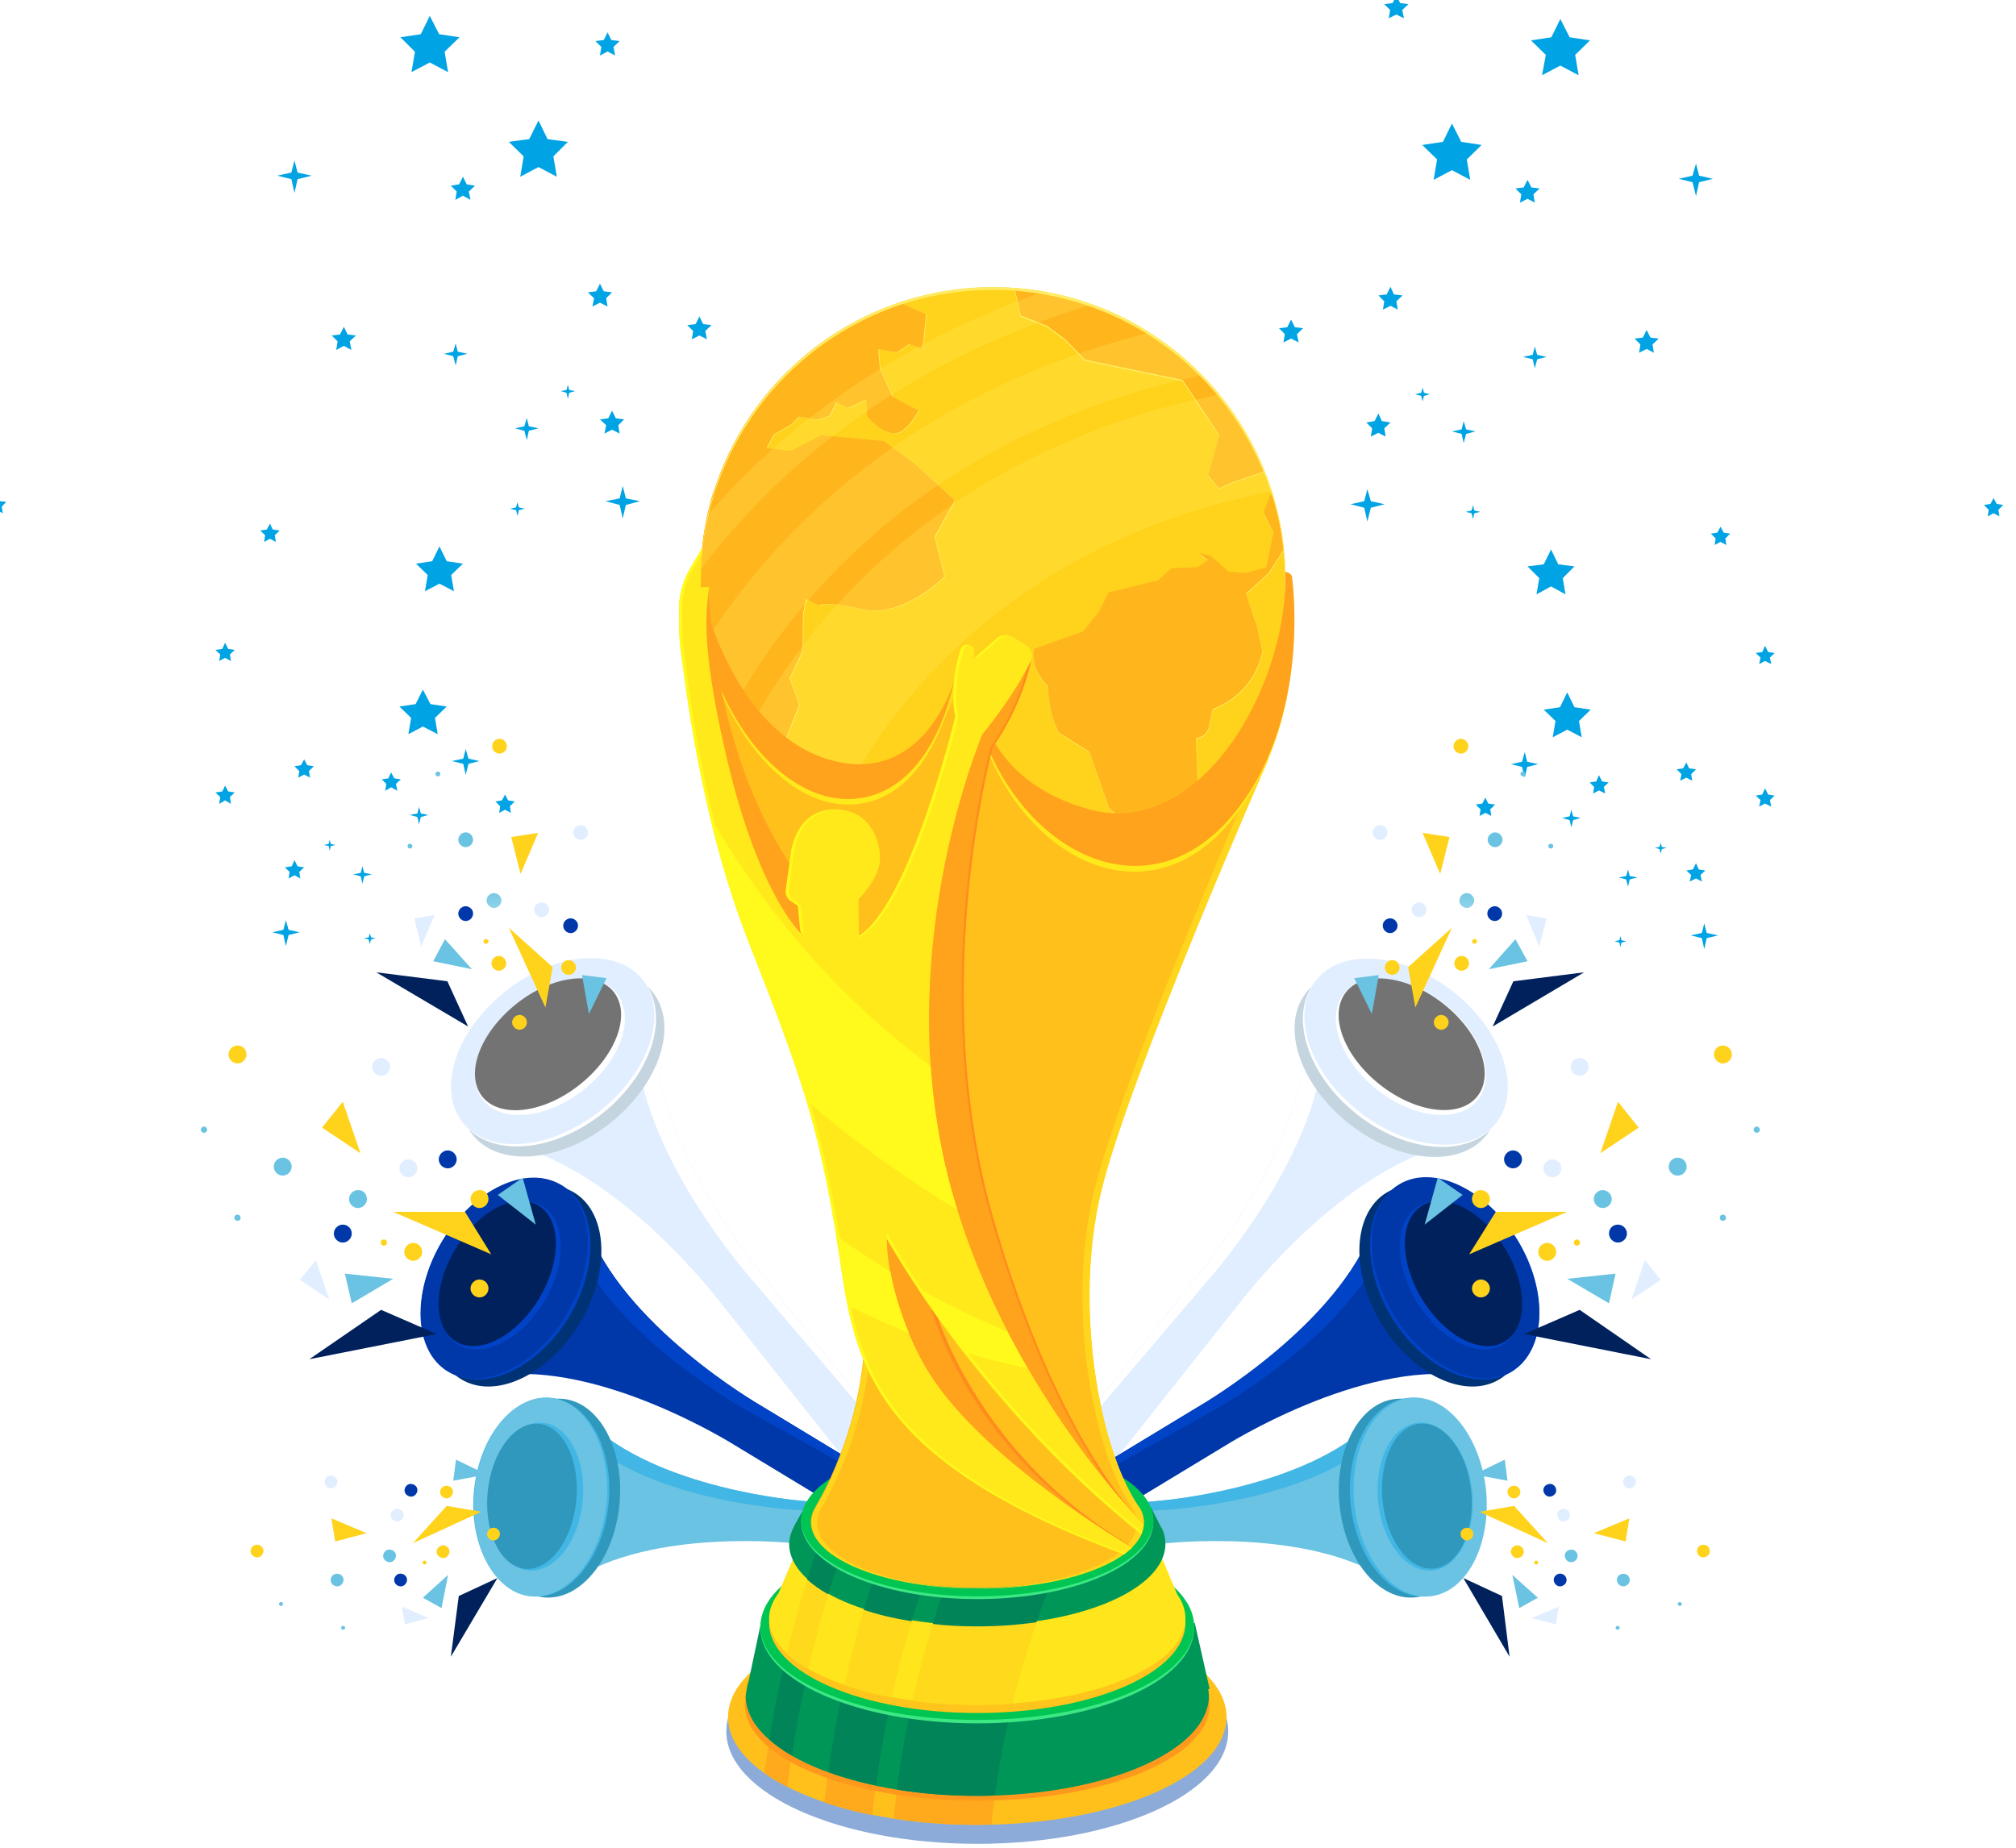 <?xml version="1.0" encoding="utf-8"?>
<!-- Generator: Adobe Illustrator 24.0.1, SVG Export Plug-In . SVG Version: 6.00 Build 0)  -->
<svg version="1.1" id="Layer_1" xmlns="http://www.w3.org/2000/svg" xmlns:xlink="http://www.w3.org/1999/xlink" x="0px" y="0px"
	 viewBox="0 0 58.4 53.55" style="enable-background:new 0 0 58.4 53.55;" xml:space="preserve">
<style type="text/css">
	.st0{fill:none;}
	.st1{fill-rule:evenodd;clip-rule:evenodd;fill:#6AC3E2;}
	.st2{fill:#00A3E3;}
	.st3{opacity:0.45;fill:#0046A9;}
	.st4{fill:#E1EEFF;}
	.st5{fill:#FFFFFF;}
	.st6{fill:#C5D5DF;}
	.st7{fill:#737373;}
	.st8{fill:#0038A9;}
	.st9{fill:#0043C6;}
	.st10{fill:#003276;}
	.st11{fill:#00215C;}
	.st12{fill:url(#SVGID_1_);}
	.st13{fill:#42B6E5;}
	.st14{fill:#2F98BC;}
	.st15{fill:url(#SVGID_2_);}
	.st16{fill:#FFD21C;}
	.st17{fill:url(#SVGID_3_);}
	.st18{fill:url(#SVGID_4_);}
	.st19{fill:url(#SVGID_5_);}
	.st20{fill:url(#SVGID_6_);}
	.st21{fill:url(#SVGID_7_);}
	.st22{fill:url(#SVGID_8_);}
	.st23{fill:url(#SVGID_9_);}
	.st24{fill:url(#SVGID_10_);}
	.st25{fill:url(#SVGID_11_);}
	.st26{fill:url(#SVGID_12_);}
	.st27{fill:url(#SVGID_13_);}
	.st28{fill:url(#SVGID_14_);}
	.st29{fill:url(#SVGID_15_);}
	.st30{fill:url(#SVGID_16_);}
	.st31{fill:url(#SVGID_17_);}
	.st32{fill:url(#SVGID_18_);}
	.st33{fill:url(#SVGID_19_);}
	.st34{fill:url(#SVGID_20_);}
	.st35{fill:url(#SVGID_21_);}
	.st36{fill:url(#SVGID_22_);}
	.st37{fill:url(#SVGID_23_);}
	.st38{fill:url(#SVGID_24_);}
	.st39{fill:url(#SVGID_25_);}
	.st40{fill:url(#SVGID_26_);}
	.st41{fill:url(#SVGID_27_);}
	.st42{fill:url(#SVGID_28_);}
	.st43{fill:url(#SVGID_29_);}
	.st44{fill:url(#SVGID_30_);}
	.st45{fill:url(#SVGID_31_);}
	.st46{fill:url(#SVGID_32_);}
	.st47{fill:url(#SVGID_33_);}
	.st48{fill:url(#SVGID_34_);}
	.st49{fill:url(#SVGID_35_);}
	.st50{fill:url(#SVGID_36_);}
	.st51{fill:url(#SVGID_37_);}
	.st52{fill:url(#SVGID_38_);}
	.st53{fill:url(#SVGID_39_);}
	.st54{fill:url(#SVGID_40_);}
	.st55{fill:#FFBE1C;}
	.st56{fill:#FFEF66;}
	.st57{fill:#FFB51C;}
	.st58{fill:#FFEB63;}
	.st59{opacity:0.2;}
	.st60{fill:#FFFB72;}
	.st61{fill:#FFC01C;}
	.st62{fill:#FFA91C;}
	.st63{fill:#FF991D;}
	.st64{fill:#009658;}
	.st65{fill:#008458;}
	.st66{fill:#3DE784;}
	.st67{fill:#00C552;}
	.st68{fill:#FFC51C;}
	.st69{fill:#FFE51B;}
	.st70{fill:#FFD91C;}
	.st71{fill:#FFD61C;}
	.st72{fill:#FFE91B;}
	.st73{fill:#FFA21C;}
	.st74{fill:#FF8C1D;}
	.st75{fill:#FFFA1B;}
</style>
<pattern  width="310.24" height="310.24" patternUnits="userSpaceOnUse" id="New_Pattern_Swatch_5" viewBox="0 -379.18 310.24 310.24" style="overflow:visible;">
	<g>
		<rect y="-379.18" class="st0" width="310.24" height="310.24"/>
		<rect x="0" y="-103.41" class="st1" width="103.41" height="103.41"/>
		<rect x="206.82" y="-137.88" class="st1" width="103.41" height="103.41"/>
		<rect x="103.41" y="-172.35" class="st1" width="103.41" height="103.41"/>
		<rect x="0" y="-206.82" class="st1" width="103.41" height="103.41"/>
		<rect x="206.82" y="-241.29" class="st1" width="103.41" height="103.41"/>
		<rect x="103.41" y="-275.76" class="st1" width="103.41" height="103.41"/>
		<rect x="0" y="-310.24" class="st1" width="103.41" height="103.41"/>
		<rect x="206.82" y="-344.71" class="st1" width="103.41" height="103.41"/>
		<rect x="103.41" y="-379.18" class="st1" width="103.41" height="103.41"/>
		<rect x="0" y="-413.65" class="st1" width="103.41" height="103.41"/>
		<rect x="206.82" y="-448.12" class="st1" width="103.41" height="103.41"/>
	</g>
</pattern>
<g>
	<g>
		<g>
			<g>
				<g>
					<g>
						<polygon class="st2" points="42.06,3.58 41.8,4.11 41.2,4.2 41.63,4.62 41.53,5.21 42.06,4.93 42.59,5.21 42.49,4.62 
							42.92,4.2 42.33,4.11 						"/>
					</g>
					<g>
						<polygon class="st2" points="45.2,0.55 44.94,1.08 44.35,1.17 44.78,1.59 44.67,2.18 45.2,1.9 45.73,2.18 45.63,1.59 
							46.06,1.17 45.47,1.08 						"/>
					</g>
					<g>
						<polygon class="st2" points="44.25,5.21 44.14,5.43 43.9,5.46 44.07,5.63 44.03,5.87 44.25,5.76 44.46,5.87 44.42,5.63 
							44.6,5.46 44.36,5.43 						"/>
					</g>
					<g>
						<polygon class="st2" points="40.28,8.31 40.17,8.53 39.93,8.56 40.1,8.73 40.06,8.97 40.28,8.86 40.49,8.97 40.45,8.73 
							40.63,8.56 40.38,8.53 						"/>
					</g>
					<g>
						<polygon class="st2" points="37.4,9.26 37.29,9.48 37.05,9.51 37.22,9.68 37.18,9.92 37.4,9.81 37.62,9.92 37.57,9.68 
							37.75,9.51 37.51,9.48 						"/>
					</g>
					<g>
						<polygon class="st2" points="40.45,-0.13 40.34,0.09 40.1,0.12 40.27,0.29 40.23,0.53 40.45,0.42 40.67,0.53 40.62,0.29 
							40.8,0.12 40.56,0.09 						"/>
					</g>
					<g>
						<polygon class="st2" points="47.7,9.56 47.59,9.78 47.35,9.81 47.52,9.98 47.48,10.22 47.7,10.11 47.91,10.22 47.87,9.98 
							48.05,9.81 47.81,9.78 						"/>
					</g>
					<g>
						<polygon class="st2" points="39.93,11.98 39.82,12.2 39.58,12.24 39.75,12.41 39.71,12.65 39.93,12.54 40.14,12.65 
							40.1,12.41 40.28,12.24 40.03,12.2 						"/>
					</g>
					<polygon class="st2" points="49.13,4.74 49.03,5.09 48.63,5.18 49.03,5.28 49.13,5.68 49.22,5.28 49.62,5.18 49.22,5.09 					
						"/>
					<polygon class="st2" points="39.61,14.17 39.52,14.52 39.12,14.61 39.52,14.71 39.61,15.11 39.71,14.71 40.11,14.61 
						39.71,14.52 					"/>
					<polygon class="st2" points="44.46,10.04 44.4,10.28 44.12,10.34 44.4,10.41 44.46,10.67 44.53,10.41 44.8,10.34 44.53,10.28 
											"/>
					<polygon class="st2" points="42.4,12.2 42.34,12.44 42.06,12.5 42.34,12.57 42.4,12.84 42.47,12.57 42.74,12.5 42.47,12.44 
											"/>
					<polygon class="st2" points="42.67,14.64 42.63,14.79 42.46,14.83 42.63,14.87 42.67,15.04 42.71,14.87 42.88,14.83 
						42.71,14.79 					"/>
					<polygon class="st2" points="41.21,11.23 41.17,11.38 40.99,11.42 41.17,11.47 41.21,11.63 41.25,11.47 41.42,11.42 
						41.25,11.38 					"/>
				</g>
				<g>
					<g>
						<polygon class="st2" points="45.4,20.06 45.61,20.49 46.08,20.56 45.74,20.89 45.82,21.36 45.4,21.14 44.98,21.36 
							45.06,20.89 44.72,20.56 45.19,20.49 						"/>
					</g>
					<g>
						<polygon class="st2" points="44.93,15.92 45.14,16.35 45.61,16.41 45.27,16.75 45.35,17.22 44.93,16.99 44.51,17.22 
							44.59,16.75 44.25,16.41 44.72,16.35 						"/>
					</g>
					<g>
						<polygon class="st2" points="46.32,22.46 46.41,22.64 46.6,22.67 46.46,22.8 46.5,22.99 46.32,22.9 46.15,22.99 46.18,22.8 
							46.05,22.67 46.24,22.64 						"/>
					</g>
					<g>
						<polygon class="st2" points="48.85,22.09 48.93,22.26 49.13,22.29 48.99,22.43 49.02,22.62 48.85,22.53 48.67,22.62 
							48.71,22.43 48.57,22.29 48.76,22.26 						"/>
					</g>
					<g>
						<polygon class="st2" points="51.13,22.84 51.22,23.02 51.41,23.05 51.27,23.18 51.31,23.37 51.13,23.28 50.96,23.37 51,23.18 
							50.86,23.05 51.05,23.02 						"/>
					</g>
					<g>
						<polygon class="st2" points="51.13,18.71 51.22,18.89 51.41,18.92 51.27,19.05 51.31,19.24 51.13,19.15 50.96,19.24 51,19.05 
							50.86,18.92 51.05,18.89 						"/>
					</g>
					<g>
						<polygon class="st2" points="57.75,14.43 57.84,14.6 58.03,14.63 57.89,14.77 57.92,14.96 57.75,14.87 57.58,14.96 
							57.61,14.77 57.47,14.63 57.66,14.6 						"/>
					</g>
					<g>
						<polygon class="st2" points="49.84,15.26 49.93,15.43 50.12,15.46 49.98,15.6 50.01,15.79 49.84,15.7 49.67,15.79 49.7,15.6 
							49.56,15.46 49.75,15.43 						"/>
					</g>
					<g>
						<polygon class="st2" points="43.03,23.11 43.11,23.28 43.31,23.31 43.17,23.45 43.2,23.64 43.03,23.55 42.86,23.64 
							42.89,23.45 42.75,23.31 42.94,23.28 						"/>
					</g>
					<g>
						<polygon class="st2" points="49.13,25.01 49.21,25.19 49.4,25.22 49.26,25.35 49.3,25.54 49.13,25.45 48.95,25.54 
							48.99,25.35 48.85,25.22 49.04,25.19 						"/>
					</g>
					<polygon class="st2" points="44.17,21.79 44.24,22.07 44.56,22.14 44.24,22.22 44.17,22.53 44.09,22.22 43.77,22.14 
						44.09,22.07 					"/>
					<polygon class="st2" points="49.37,26.75 49.44,27.03 49.77,27.1 49.44,27.18 49.37,27.5 49.3,27.18 48.98,27.1 49.3,27.03 
											"/>
					<polygon class="st2" points="45.52,23.46 45.57,23.65 45.79,23.7 45.57,23.76 45.52,23.97 45.47,23.76 45.25,23.7 45.47,23.65 
											"/>
					<polygon class="st2" points="47.16,25.19 47.21,25.38 47.43,25.42 47.21,25.48 47.16,25.69 47.11,25.48 46.89,25.42 
						47.11,25.38 					"/>
					<polygon class="st2" points="46.94,27.12 46.97,27.24 47.11,27.27 46.97,27.31 46.94,27.44 46.91,27.31 46.77,27.27 
						46.91,27.24 					"/>
					<polygon class="st2" points="48.11,24.42 48.14,24.54 48.28,24.56 48.14,24.6 48.11,24.73 48.07,24.6 47.94,24.56 48.07,24.54 
											"/>
				</g>
			</g>
		</g>
		<g>
			<g>
				<g>
					<g>
						<polygon class="st2" points="15.6,3.49 15.86,4.03 16.45,4.11 16.03,4.53 16.13,5.12 15.6,4.84 15.07,5.12 15.17,4.53 
							14.74,4.11 15.33,4.03 						"/>
					</g>
					<g>
						<polygon class="st2" points="12.45,0.46 12.72,0.99 13.31,1.08 12.88,1.5 12.98,2.09 12.45,1.81 11.92,2.09 12.02,1.5 
							11.6,1.08 12.19,0.99 						"/>
					</g>
					<g>
						<polygon class="st2" points="13.41,5.12 13.52,5.34 13.76,5.38 13.58,5.55 13.63,5.79 13.41,5.67 13.19,5.79 13.23,5.55 
							13.06,5.38 13.3,5.34 						"/>
					</g>
					<g>
						<polygon class="st2" points="17.38,8.22 17.49,8.44 17.73,8.47 17.56,8.64 17.6,8.88 17.38,8.77 17.16,8.88 17.21,8.64 
							17.03,8.47 17.27,8.44 						"/>
					</g>
					<g>
						<polygon class="st2" points="20.26,9.17 20.37,9.39 20.61,9.42 20.43,9.59 20.48,9.83 20.26,9.72 20.04,9.83 20.08,9.59 
							19.91,9.42 20.15,9.39 						"/>
					</g>
					<g>
						<polygon class="st2" points="17.6,0.94 17.71,1.16 17.95,1.19 17.77,1.36 17.82,1.61 17.6,1.49 17.38,1.61 17.42,1.36 
							17.25,1.19 17.49,1.16 						"/>
					</g>
					<g>
						<polygon class="st2" points="9.96,9.47 10.07,9.69 10.31,9.72 10.13,9.89 10.18,10.14 9.96,10.02 9.74,10.14 9.78,9.89 
							9.61,9.72 9.85,9.69 						"/>
					</g>
					<g>
						<polygon class="st2" points="17.73,11.9 17.84,12.12 18.08,12.15 17.91,12.32 17.95,12.56 17.73,12.45 17.51,12.56 
							17.56,12.32 17.38,12.15 17.62,12.12 						"/>
					</g>
					<polygon class="st2" points="8.53,4.65 8.62,5 9.03,5.09 8.62,5.19 8.53,5.59 8.44,5.19 8.03,5.09 8.44,5 					"/>
					<polygon class="st2" points="18.04,14.08 18.13,14.44 18.54,14.52 18.13,14.63 18.04,15.02 17.95,14.63 17.54,14.52 
						17.95,14.44 					"/>
					<polygon class="st2" points="13.2,9.95 13.26,10.19 13.54,10.25 13.26,10.32 13.2,10.59 13.13,10.32 12.86,10.25 13.13,10.19 
											"/>
					<polygon class="st2" points="15.26,12.11 15.32,12.35 15.6,12.41 15.32,12.48 15.26,12.75 15.19,12.48 14.92,12.41 
						15.19,12.35 					"/>
					<polygon class="st2" points="14.99,14.55 15.03,14.7 15.2,14.74 15.03,14.78 14.99,14.95 14.95,14.78 14.77,14.74 14.95,14.7 
											"/>
					<polygon class="st2" points="16.45,11.15 16.49,11.3 16.66,11.33 16.49,11.38 16.45,11.55 16.41,11.38 16.24,11.33 16.41,11.3 
											"/>
				</g>
				<g>
					<g>
						<polygon class="st2" points="12.25,19.98 12.04,20.4 11.57,20.47 11.91,20.8 11.83,21.27 12.25,21.05 12.68,21.27 12.6,20.8 
							12.94,20.47 12.47,20.4 						"/>
					</g>
					<g>
						<polygon class="st2" points="12.73,15.83 12.52,16.26 12.05,16.33 12.39,16.66 12.31,17.13 12.73,16.91 13.15,17.13 
							13.07,16.66 13.41,16.33 12.94,16.26 						"/>
					</g>
					<g>
						<polygon class="st2" points="11.33,22.38 11.25,22.55 11.06,22.58 11.19,22.71 11.16,22.91 11.33,22.81 11.51,22.91 
							11.47,22.71 11.61,22.58 11.42,22.55 						"/>
					</g>
					<g>
						<polygon class="st2" points="8.81,22 8.72,22.17 8.53,22.2 8.67,22.34 8.64,22.53 8.81,22.44 8.98,22.53 8.95,22.34 
							9.09,22.2 8.9,22.17 						"/>
					</g>
					<g>
						<polygon class="st2" points="6.52,22.76 6.44,22.93 6.24,22.96 6.38,23.09 6.35,23.29 6.52,23.19 6.69,23.29 6.66,23.09 
							6.8,22.96 6.61,22.93 						"/>
					</g>
					<g>
						<polygon class="st2" points="6.52,18.62 6.44,18.8 6.24,18.83 6.38,18.96 6.35,19.15 6.52,19.06 6.69,19.15 6.66,18.96 
							6.8,18.83 6.61,18.8 						"/>
					</g>
					<g>
						<polygon class="st2" points="-0.09,14.34 -0.18,14.52 -0.37,14.54 -0.23,14.68 -0.27,14.87 -0.09,14.78 0.08,14.87 
							0.05,14.68 0.18,14.54 -0.01,14.52 						"/>
					</g>
					<g>
						<polygon class="st2" points="7.82,15.17 7.73,15.34 7.54,15.37 7.68,15.51 7.65,15.7 7.82,15.61 7.99,15.7 7.96,15.51 
							8.1,15.37 7.9,15.34 						"/>
					</g>
					<g>
						<polygon class="st2" points="14.63,23.02 14.54,23.19 14.35,23.22 14.49,23.36 14.46,23.55 14.63,23.46 14.8,23.55 
							14.77,23.36 14.91,23.22 14.72,23.19 						"/>
					</g>
					<g>
						<polygon class="st2" points="8.53,24.92 8.45,25.1 8.25,25.13 8.39,25.26 8.36,25.45 8.53,25.36 8.7,25.45 8.67,25.26 
							8.81,25.13 8.62,25.1 						"/>
					</g>
					<polygon class="st2" points="13.49,21.7 13.42,21.98 13.09,22.05 13.42,22.13 13.49,22.45 13.57,22.13 13.89,22.05 
						13.57,21.98 					"/>
					<polygon class="st2" points="8.28,26.66 8.21,26.94 7.89,27.01 8.21,27.09 8.28,27.41 8.36,27.09 8.68,27.01 8.36,26.94 					
						"/>
					<polygon class="st2" points="12.14,23.38 12.09,23.57 11.87,23.61 12.09,23.67 12.14,23.88 12.19,23.67 12.41,23.61 
						12.19,23.57 					"/>
					<polygon class="st2" points="10.5,25.1 10.45,25.29 10.23,25.33 10.45,25.39 10.5,25.6 10.55,25.39 10.77,25.33 10.55,25.29 
											"/>
					<polygon class="st2" points="10.71,27.04 10.68,27.16 10.54,27.18 10.68,27.22 10.71,27.35 10.75,27.22 10.88,27.18 
						10.75,27.16 					"/>
					<polygon class="st2" points="9.55,24.33 9.52,24.45 9.38,24.48 9.52,24.51 9.55,24.65 9.58,24.51 9.72,24.48 9.58,24.45 					
						"/>
				</g>
			</g>
		</g>
	</g>
	<g>
		<ellipse class="st3" cx="28.31" cy="50.16" rx="7.27" ry="3.26"/>
		<g>
			<g>
				<g>
					<g>
						<g>
							<path class="st4" d="M16.06,30.3l0.15-0.32l0.19,0.26l2.54-0.45c-0.07,3.25,3.04,7.01,3.04,7.01l5.85,7.38l-0.57,0.45
								l-0.57,0.45l-5.85-7.38c0,0-2.95-3.88-6.13-4.55l1.28-2.73l-0.08-0.1L16.06,30.3z"/>
							<path class="st5" d="M27.26,44.63l0.55-0.47l-6.1-7.17c0,0-3.23-3.65-3.27-6.9l-2.53,0.53l0,0l0.09-0.19l-0.08-0.1l0.14-0.02
								l0.15-0.32l0.19,0.26l2.54-0.45c-0.07,3.25,3.04,7.01,3.04,7.01l5.85,7.38l-0.57,0.45l-0.13,0.1L27.26,44.63z"/>
							
								<ellipse transform="matrix(0.783 -0.621 0.621 0.783 -15.618 16.814)" class="st6" cx="16.32" cy="30.82" rx="3.33" ry="2.21"/>
							
								<ellipse transform="matrix(0.783 -0.621 0.621 0.783 -15.473 16.585)" class="st5" cx="16.06" cy="30.5" rx="3.33" ry="2.26"/>
							
								<ellipse transform="matrix(0.783 -0.621 0.621 0.783 -15.456 16.558)" class="st4" cx="16.03" cy="30.46" rx="3.33" ry="2.21"/>
							<path class="st5" d="M14.95,29.09c-1.07,0.85-1.5,2.09-0.96,2.78c0.54,0.68,1.85,0.55,2.92-0.3c1.07-0.85,1.5-2.09,0.96-2.78
								C17.33,28.1,16.02,28.24,14.95,29.09z"/>
							<path class="st7" d="M14.95,29.09c-1.05,0.84-1.49,2.03-0.98,2.68c0.51,0.64,1.78,0.49,2.83-0.35
								c1.05-0.84,1.49-2.03,0.98-2.68C17.27,28.1,16,28.25,14.95,29.09z"/>
						</g>
						<g>
							<path class="st8" d="M14.59,36.88l0.03-0.33l0.26,0.16l2.11-1.24C18,38.39,22,40.7,22,40.7l7.63,4.62l-0.35,0.59l-0.35,0.59
								l-7.63-4.62c0,0-3.9-2.47-6.95-2.02l0.24-2.85l-0.1-0.06L14.59,36.88z"/>
							<path class="st9" d="M29.27,45.92l0.33-0.6l-7.79-4.36c0,0-4.07-2.17-5.19-5.05l-2.07,1.31l0,0l0.02-0.2l-0.1-0.06l0.11-0.07
								l0.03-0.33l0.26,0.16l2.11-1.24C18,38.39,22,40.7,22,40.7l7.63,4.62L29.27,45.92l-0.07,0.13L29.27,45.92z"/>
							<path class="st10" d="M13.2,36.17c-0.9,1.49-0.83,3.19,0.16,3.79c0.99,0.6,2.52-0.12,3.43-1.62c0.9-1.49,0.83-3.19-0.16-3.79
								C15.64,33.96,14.1,34.68,13.2,36.17z"/>
							<path class="st9" d="M12.82,35.94c-0.9,1.49-0.82,3.2,0.19,3.81c1.01,0.61,2.56-0.1,3.47-1.59c0.9-1.49,0.82-3.2-0.19-3.81
								C15.28,33.74,13.73,34.45,12.82,35.94z"/>
							
								<ellipse transform="matrix(0.518 -0.855 0.855 0.518 -24.629 30.349)" class="st8" cx="14.62" cy="37.03" rx="3.16" ry="2.09"/>
							<path class="st9" d="M13.2,36.17c-0.67,1.11-0.64,2.36,0.06,2.78c0.71,0.43,1.82-0.12,2.5-1.23
								c0.67-1.11,0.64-2.36-0.06-2.78C14.99,34.51,13.87,35.06,13.2,36.17z"/>
							<path class="st11" d="M13.2,36.17c-0.66,1.09-0.66,2.3,0.01,2.7c0.67,0.4,1.74-0.15,2.4-1.24c0.66-1.09,0.66-2.3-0.01-2.7
								C14.93,34.52,13.86,35.08,13.2,36.17z"/>
						</g>
						<g>
							
								<pattern  id="SVGID_1_" xlink:href="#New_Pattern_Swatch_5" patternTransform="matrix(-0.671 0 0 0.671 -14551.129 -3011.041)">
							</pattern>
							<path class="st12" d="M15.58,43.26l-0.11-0.28l0.28,0.03L17,41.15c1.99,2,6.21,2.33,6.21,2.33l8.14,0.79l-0.06,0.62
								l-0.06,0.62l-8.14-0.79c0,0-4.2-0.49-6.54,1.09l-0.93-2.44l-0.11-0.01L15.58,43.26z"/>
							<path class="st13" d="M31.28,44.89l0.04-0.63l-8.16-0.51c0,0-4.23-0.18-6.28-2.11l-1.19,1.9l0,0l-0.07-0.17l-0.11-0.01
								l0.07-0.1l-0.11-0.28l0.28,0.03L17,41.15c1.99,2,6.21,2.33,6.21,2.33l8.14,0.79L31.28,44.89l-0.01,0.13L31.28,44.89z"/>
							
								<ellipse transform="matrix(0.096 -0.995 0.995 0.096 -28.701 55.217)" class="st14" cx="16.06" cy="43.41" rx="2.89" ry="1.92"/>
							
								<ellipse transform="matrix(0.096 -0.995 0.995 0.096 -28.989 54.831)" class="st13" cx="15.7" cy="43.38" rx="2.89" ry="1.96"/>
							
								<pattern  id="SVGID_2_" xlink:href="#New_Pattern_Swatch_5" patternTransform="matrix(-0.671 0 0 0.671 -14551.129 -3011.041)">
							</pattern>
							<path class="st15" d="M13.75,43.19c-0.15,1.59,0.58,2.96,1.63,3.06s2.03-1.1,2.19-2.69c0.15-1.59-0.58-2.96-1.63-3.06
								S13.9,41.6,13.75,43.19z"/>
							<path class="st13" d="M14.15,43.23c-0.11,1.18,0.4,2.2,1.16,2.27c0.75,0.07,1.46-0.83,1.57-2.01c0.11-1.18-0.4-2.2-1.16-2.27
								C14.97,41.15,14.26,42.05,14.15,43.23z"/>
							
								<ellipse transform="matrix(0.096 -0.995 0.995 0.096 -29.204 54.543)" class="st14" cx="15.43" cy="43.35" rx="2.11" ry="1.29"/>
						</g>
					</g>
					<g>
						<polygon class="st16" points="14.23,36.34 13.47,35.11 11.39,35.11 						"/>
						<polygon class="st11" points="12.65,38.65 11.04,37.95 8.96,39.38 						"/>
						<polygon class="st16" points="9.93,31.92 10.44,33.41 9.33,32.67 						"/>
						<polygon class="st4" points="9.15,36.51 9.54,37.65 8.69,37.08 						"/>
						
							<pattern  id="SVGID_3_" xlink:href="#New_Pattern_Swatch_5" patternTransform="matrix(-0.671 0 0 0.671 -14551.129 -3011.041)">
						</pattern>
						<polygon class="st17" points="11.39,37.05 10.19,37.76 9.99,36.9 						"/>
						
							<pattern  id="SVGID_4_" xlink:href="#New_Pattern_Swatch_5" patternTransform="matrix(-0.671 0 0 0.671 -14551.129 -3011.041)">
						</pattern>
						<polygon class="st18" points="15.52,35.48 14.42,34.62 15.14,34.12 						"/>
						<path class="st8" d="M10.19,35.74c0,0.14-0.12,0.26-0.26,0.26c-0.14,0-0.26-0.12-0.26-0.26s0.12-0.26,0.26-0.26
							C10.07,35.48,10.19,35.59,10.19,35.74z"/>
						<path class="st8" d="M13.23,33.59c0,0.14-0.12,0.26-0.26,0.26c-0.14,0-0.26-0.12-0.26-0.26c0-0.14,0.12-0.26,0.26-0.26
							C13.11,33.33,13.23,33.45,13.23,33.59z"/>
						
							<pattern  id="SVGID_5_" xlink:href="#New_Pattern_Swatch_5" patternTransform="matrix(-0.671 0 0 0.671 -14551.129 -3011.041)">
						</pattern>
						<path class="st19" d="M8.45,33.8c0,0.14-0.12,0.26-0.26,0.26s-0.26-0.12-0.26-0.26c0-0.14,0.12-0.26,0.26-0.26
							S8.45,33.66,8.45,33.8z"/>
						
							<pattern  id="SVGID_6_" xlink:href="#New_Pattern_Swatch_5" patternTransform="matrix(-0.671 0 0 0.671 -14551.129 -3011.041)">
						</pattern>
						<path class="st20" d="M10.63,34.74c0,0.14-0.12,0.26-0.26,0.26c-0.14,0-0.26-0.12-0.26-0.26c0-0.14,0.12-0.26,0.26-0.26
							C10.51,34.47,10.63,34.59,10.63,34.74z"/>
						
							<pattern  id="SVGID_7_" xlink:href="#New_Pattern_Swatch_5" patternTransform="matrix(-0.671 0 0 0.671 -14551.129 -3011.041)">
						</pattern>
						<circle class="st21" cx="6.88" cy="35.28" r="0.09"/>
						
							<pattern  id="SVGID_8_" xlink:href="#New_Pattern_Swatch_5" patternTransform="matrix(-0.671 0 0 0.671 -14551.129 -3011.041)">
						</pattern>
						<path class="st22" d="M6,32.73c0,0.05-0.04,0.09-0.09,0.09c-0.05,0-0.09-0.04-0.09-0.09c0-0.05,0.04-0.09,0.09-0.09
							C5.96,32.64,6,32.68,6,32.73z"/>
						<circle class="st16" cx="11.12" cy="36" r="0.09"/>
						<path class="st4" d="M12.09,33.85c0,0.14-0.12,0.26-0.26,0.26c-0.14,0-0.26-0.12-0.26-0.26c0-0.14,0.12-0.26,0.26-0.26
							C11.98,33.59,12.09,33.71,12.09,33.85z"/>
						<path class="st4" d="M11.3,30.91c0,0.14-0.12,0.26-0.26,0.26c-0.14,0-0.26-0.12-0.26-0.26c0-0.14,0.12-0.26,0.26-0.26
							C11.18,30.65,11.3,30.77,11.3,30.91z"/>
						<path class="st16" d="M7.14,30.55c0,0.14-0.12,0.26-0.26,0.26s-0.26-0.12-0.26-0.26c0-0.14,0.12-0.26,0.26-0.26
							S7.14,30.4,7.14,30.55z"/>
						<path class="st16" d="M14.15,37.33c0,0.14-0.12,0.26-0.26,0.26c-0.14,0-0.26-0.12-0.26-0.26s0.12-0.26,0.26-0.26
							C14.04,37.07,14.15,37.19,14.15,37.33z"/>
						<path class="st16" d="M12.23,36.27c0,0.14-0.12,0.26-0.26,0.26c-0.14,0-0.26-0.12-0.26-0.26s0.12-0.26,0.26-0.26
							C12.12,36.01,12.23,36.13,12.23,36.27z"/>
						<path class="st16" d="M14.15,34.74c0,0.14-0.12,0.26-0.26,0.26c-0.14,0-0.26-0.12-0.26-0.26c0-0.14,0.12-0.26,0.26-0.26
							C14.04,34.47,14.15,34.59,14.15,34.74z"/>
					</g>
					<g>
						<polygon class="st16" points="15.8,29.19 16.01,28.02 14.74,26.88 						"/>
						<polygon class="st11" points="13.56,29.74 12.96,28.43 10.9,28.17 						"/>
						<polygon class="st16" points="15.59,24.13 15.08,25.32 14.81,24.25 						"/>
						<polygon class="st4" points="12.59,26.51 12.2,27.42 12,26.61 						"/>
						
							<pattern  id="SVGID_9_" xlink:href="#New_Pattern_Swatch_5" patternTransform="matrix(-0.671 0 0 0.671 -14551.129 -3011.041)">
						</pattern>
						<polygon class="st23" points="13.67,28.08 12.55,27.85 12.89,27.21 						"/>
						
							<pattern  id="SVGID_10_" xlink:href="#New_Pattern_Swatch_5" patternTransform="matrix(-0.671 0 0 0.671 -14551.129 -3011.041)">
						</pattern>
						<polygon class="st24" points="17.06,29.38 16.86,28.25 17.57,28.34 						"/>
						<path class="st8" d="M13.65,26.61c-0.08,0.09-0.21,0.1-0.3,0.02s-0.1-0.21-0.02-0.3c0.08-0.09,0.21-0.1,0.3-0.02
							C13.72,26.38,13.73,26.52,13.65,26.61z"/>
						<path class="st8" d="M16.69,26.96c-0.08,0.09-0.21,0.1-0.3,0.02s-0.1-0.21-0.02-0.3c0.08-0.09,0.21-0.1,0.3-0.02
							C16.76,26.73,16.77,26.87,16.69,26.96z"/>
						
							<pattern  id="SVGID_11_" xlink:href="#New_Pattern_Swatch_5" patternTransform="matrix(-0.671 0 0 0.671 -14551.129 -3011.041)">
						</pattern>
						<path class="st25" d="M13.65,24.47c-0.08,0.09-0.21,0.1-0.3,0.02s-0.1-0.21-0.02-0.3c0.08-0.09,0.21-0.1,0.3-0.02
							S13.73,24.38,13.65,24.47z"/>
						
							<pattern  id="SVGID_12_" xlink:href="#New_Pattern_Swatch_5" patternTransform="matrix(-0.671 0 0 0.671 -14551.129 -3011.041)">
						</pattern>
						<path class="st26" d="M14.47,26.23c-0.08,0.09-0.21,0.1-0.3,0.02s-0.1-0.21-0.02-0.3c0.08-0.09,0.21-0.1,0.3-0.02
							S14.55,26.15,14.47,26.23z"/>
						
							<pattern  id="SVGID_13_" xlink:href="#New_Pattern_Swatch_5" patternTransform="matrix(-0.671 0 0 0.671 -14551.129 -3011.041)">
						</pattern>
						<path class="st27" d="M11.93,24.56c-0.03,0.03-0.07,0.03-0.1,0.01c-0.03-0.03-0.03-0.07-0.01-0.1
							c0.03-0.03,0.07-0.03,0.1-0.01C11.95,24.49,11.96,24.53,11.93,24.56z"/>
						
							<pattern  id="SVGID_14_" xlink:href="#New_Pattern_Swatch_5" patternTransform="matrix(-0.671 0 0 0.671 -14551.129 -3011.041)">
						</pattern>
						<path class="st28" d="M12.74,22.47c-0.03,0.03-0.07,0.03-0.1,0.01s-0.03-0.07-0.01-0.1c0.03-0.03,0.07-0.03,0.1-0.01
							C12.76,22.39,12.76,22.44,12.74,22.47z"/>
						<path class="st16" d="M14.13,27.32c-0.03,0.03-0.07,0.03-0.1,0.01c-0.03-0.03-0.03-0.07-0.01-0.1
							c0.03-0.03,0.07-0.03,0.1-0.01C14.16,27.25,14.16,27.3,14.13,27.32z"/>
						<path class="st4" d="M15.85,26.5c-0.08,0.09-0.21,0.1-0.3,0.02c-0.09-0.08-0.1-0.21-0.02-0.3s0.21-0.1,0.3-0.02
							C15.92,26.27,15.93,26.41,15.85,26.5z"/>
						<path class="st4" d="M16.98,24.26c-0.08,0.09-0.21,0.1-0.3,0.02s-0.1-0.21-0.02-0.3s0.21-0.1,0.3-0.02
							S17.06,24.17,16.98,24.26z"/>
						<path class="st16" d="M14.63,21.76c-0.08,0.09-0.21,0.1-0.3,0.02c-0.09-0.08-0.1-0.21-0.02-0.3c0.08-0.09,0.21-0.1,0.3-0.02
							S14.71,21.67,14.63,21.76z"/>
						<path class="st16" d="M15.21,29.76c-0.08,0.09-0.21,0.1-0.3,0.02c-0.09-0.08-0.1-0.21-0.02-0.3c0.08-0.09,0.21-0.1,0.3-0.02
							S15.29,29.67,15.21,29.76z"/>
						<path class="st16" d="M14.61,28.05c-0.08,0.09-0.21,0.1-0.3,0.02c-0.09-0.08-0.1-0.21-0.02-0.3c0.08-0.09,0.21-0.1,0.3-0.02
							S14.69,27.97,14.61,28.05z"/>
						<path class="st16" d="M16.63,28.17c-0.08,0.09-0.21,0.1-0.3,0.02s-0.1-0.21-0.02-0.3c0.08-0.09,0.21-0.1,0.3-0.02
							C16.7,27.95,16.71,28.08,16.63,28.17z"/>
					</g>
					<g>
						<polygon class="st16" points="13.94,43.8 12.94,43.63 11.96,44.71 						"/>
						<polygon class="st11" points="14.41,45.72 13.29,46.24 13.06,48 						"/>
						<polygon class="st16" points="9.6,43.99 10.62,44.42 9.71,44.66 						"/>
						<polygon class="st4" points="11.64,46.55 12.42,46.88 11.73,47.06 						"/>
						
							<pattern  id="SVGID_15_" xlink:href="#New_Pattern_Swatch_5" patternTransform="matrix(-0.671 0 0 0.671 -14551.129 -3011.041)">
						</pattern>
						<polygon class="st29" points="12.98,45.63 12.79,46.59 12.25,46.29 						"/>
						
							<pattern  id="SVGID_16_" xlink:href="#New_Pattern_Swatch_5" patternTransform="matrix(-0.671 0 0 0.671 -14551.129 -3011.041)">
						</pattern>
						<polygon class="st30" points="14.1,42.72 13.13,42.9 13.21,42.29 						"/>
						<path class="st8" d="M11.73,45.64c0.08,0.07,0.08,0.18,0.01,0.26c-0.07,0.08-0.18,0.08-0.26,0.01
							c-0.08-0.07-0.08-0.18-0.01-0.26C11.53,45.58,11.65,45.57,11.73,45.64z"/>
						<path class="st8" d="M12.03,43.04c0.08,0.07,0.08,0.18,0.01,0.26c-0.07,0.08-0.18,0.08-0.26,0.01
							c-0.08-0.07-0.08-0.18-0.01-0.26S11.95,42.98,12.03,43.04z"/>
						
							<pattern  id="SVGID_17_" xlink:href="#New_Pattern_Swatch_5" patternTransform="matrix(-0.671 0 0 0.671 -14551.129 -3011.041)">
						</pattern>
						<path class="st31" d="M9.89,45.64c0.08,0.07,0.08,0.18,0.01,0.26c-0.07,0.08-0.18,0.08-0.26,0.01
							c-0.08-0.07-0.08-0.18-0.01-0.26C9.7,45.58,9.82,45.58,9.89,45.64z"/>
						
							<pattern  id="SVGID_18_" xlink:href="#New_Pattern_Swatch_5" patternTransform="matrix(-0.671 0 0 0.671 -14551.129 -3011.041)">
						</pattern>
						<path class="st32" d="M11.41,44.94c0.08,0.07,0.08,0.18,0.01,0.26c-0.07,0.08-0.18,0.08-0.26,0.01
							c-0.08-0.07-0.08-0.18-0.01-0.26C11.21,44.88,11.33,44.88,11.41,44.94z"/>
						
							<pattern  id="SVGID_19_" xlink:href="#New_Pattern_Swatch_5" patternTransform="matrix(-0.671 0 0 0.671 -14551.129 -3011.041)">
						</pattern>
						<path class="st33" d="M9.98,47.12c0.02,0.02,0.03,0.06,0,0.08c-0.02,0.02-0.06,0.03-0.08,0c-0.02-0.02-0.03-0.06,0-0.08
							C9.91,47.1,9.95,47.1,9.98,47.12z"/>
						
							<pattern  id="SVGID_20_" xlink:href="#New_Pattern_Swatch_5" patternTransform="matrix(-0.671 0 0 0.671 -14551.129 -3011.041)">
						</pattern>
						<path class="st34" d="M8.18,46.43c0.02,0.02,0.03,0.06,0,0.08c-0.02,0.02-0.06,0.03-0.08,0c-0.02-0.02-0.03-0.06,0-0.08
							C8.12,46.41,8.16,46.41,8.18,46.43z"/>
						<path class="st16" d="M12.34,45.23c0.02,0.02,0.03,0.06,0,0.08c-0.02,0.02-0.06,0.03-0.08,0c-0.02-0.02-0.03-0.06,0-0.08
							C12.28,45.21,12.31,45.21,12.34,45.23z"/>
						<path class="st4" d="M11.63,43.76c0.08,0.07,0.08,0.18,0.01,0.26c-0.07,0.08-0.18,0.08-0.26,0.01
							c-0.08-0.07-0.08-0.18-0.01-0.26C11.44,43.7,11.55,43.69,11.63,43.76z"/>
						<path class="st4" d="M9.71,42.8c0.08,0.07,0.08,0.18,0.01,0.26c-0.07,0.08-0.18,0.08-0.26,0.01C9.39,43,9.39,42.89,9.45,42.81
							C9.52,42.73,9.64,42.73,9.71,42.8z"/>
						<path class="st16" d="M7.57,44.8c0.08,0.07,0.08,0.18,0.01,0.26c-0.07,0.08-0.18,0.08-0.26,0.01
							c-0.08-0.07-0.08-0.18-0.01-0.26C7.38,44.74,7.5,44.74,7.57,44.8z"/>
						<path class="st16" d="M14.42,44.31c0.08,0.07,0.08,0.18,0.01,0.26c-0.07,0.08-0.18,0.08-0.26,0.01
							c-0.08-0.07-0.08-0.18-0.01-0.26C14.23,44.25,14.35,44.24,14.42,44.31z"/>
						<path class="st16" d="M12.96,44.82c0.08,0.07,0.08,0.18,0.01,0.26c-0.07,0.08-0.18,0.08-0.26,0.01
							c-0.08-0.07-0.08-0.18-0.01-0.26C12.77,44.76,12.89,44.75,12.96,44.82z"/>
						<path class="st16" d="M13.06,43.09c0.08,0.07,0.08,0.18,0.01,0.26c-0.07,0.08-0.18,0.08-0.26,0.01
							c-0.08-0.07-0.08-0.18-0.01-0.26C12.87,43.03,12.99,43.03,13.06,43.09z"/>
					</g>
				</g>
				<g>
					<g>
						<g>
							<path class="st4" d="M40.73,30.3l-0.15-0.32l-0.19,0.26l-2.54-0.45c0.07,3.25-3.04,7.01-3.04,7.01l-5.85,7.38l0.57,0.45
								l0.57,0.45l5.85-7.38c0,0,2.95-3.88,6.13-4.55l-1.28-2.73l0.08-0.1L40.73,30.3z"/>
							<path class="st5" d="M29.53,44.63l-0.55-0.47l6.1-7.17c0,0,3.23-3.65,3.27-6.9l2.53,0.53l0,0l-0.09-0.19l0.08-0.1l-0.14-0.02
								l-0.15-0.32l-0.19,0.26l-2.54-0.45c0.07,3.25-3.04,7.01-3.04,7.01l-5.85,7.38l0.57,0.45l0.13,0.1L29.53,44.63z"/>
							
								<ellipse transform="matrix(0.621 -0.783 0.783 0.621 -8.822 43.38)" class="st6" cx="40.48" cy="30.82" rx="2.21" ry="3.33"/>
							
								<ellipse transform="matrix(0.621 -0.783 0.783 0.621 -8.471 43.459)" class="st5" cx="40.73" cy="30.5" rx="2.26" ry="3.33"/>
							
								<ellipse transform="matrix(0.621 -0.783 0.783 0.621 -8.43 43.468)" class="st4" cx="40.76" cy="30.46" rx="2.21" ry="3.33"/>
							<path class="st5" d="M41.85,29.09c1.07,0.85,1.5,2.09,0.96,2.78c-0.54,0.68-1.85,0.55-2.92-0.3
								c-1.07-0.85-1.5-2.09-0.96-2.78C39.47,28.1,40.78,28.24,41.85,29.09z"/>
							
								<ellipse transform="matrix(0.621 -0.783 0.783 0.621 -8.21 43.517)" class="st7" cx="40.93" cy="30.25" rx="1.49" ry="2.43"/>
						</g>
						<g>
							<path class="st8" d="M42.21,36.88l-0.03-0.33l-0.26,0.16l-2.11-1.24c-1.01,2.91-5.01,5.23-5.01,5.23l-7.63,4.62l0.35,0.59
								l0.35,0.59l7.63-4.62c0,0,3.9-2.47,6.95-2.02l-0.24-2.85l0.1-0.06L42.21,36.88z"/>
							<path class="st9" d="M27.52,45.92l-0.33-0.6l7.79-4.36c0,0,4.07-2.17,5.19-5.05l2.07,1.31l0,0l-0.02-0.2l0.1-0.06l-0.11-0.07
								l-0.03-0.33l-0.26,0.16l-2.11-1.24c-1.01,2.91-5.01,5.23-5.01,5.23l-7.63,4.62L27.52,45.92l0.07,0.13L27.52,45.92z"/>
							<path class="st10" d="M43.6,36.17c0.9,1.49,0.83,3.19-0.16,3.79c-0.99,0.6-2.52-0.12-3.43-1.62
								c-0.9-1.49-0.83-3.19,0.16-3.79C41.16,33.96,42.69,34.68,43.6,36.17z"/>
							<path class="st9" d="M43.97,35.94c0.9,1.49,0.82,3.2-0.19,3.81c-1.01,0.61-2.56-0.1-3.47-1.59c-0.9-1.49-0.82-3.2,0.19-3.81
								C41.52,33.74,43.07,34.45,43.97,35.94z"/>
							
								<ellipse transform="matrix(0.855 -0.518 0.518 0.855 -13.081 27.206)" class="st8" cx="42.18" cy="37.03" rx="2.09" ry="3.16"/>
							<path class="st9" d="M43.6,36.17c0.67,1.11,0.64,2.36-0.06,2.78c-0.71,0.43-1.82-0.12-2.5-1.23
								c-0.67-1.11-0.64-2.36,0.06-2.78C41.81,34.51,42.93,35.06,43.6,36.17z"/>
							<path class="st11" d="M43.6,36.17c0.66,1.09,0.66,2.3-0.01,2.7c-0.67,0.4-1.74-0.15-2.4-1.24c-0.66-1.09-0.66-2.3,0.01-2.7
								C41.86,34.52,42.94,35.08,43.6,36.17z"/>
						</g>
						<g>
							
								<pattern  id="SVGID_21_" xlink:href="#New_Pattern_Swatch_5" patternTransform="matrix(-0.671 0 0 0.671 -14551.129 -3011.041)">
							</pattern>
							<path class="st35" d="M41.22,43.26l0.11-0.28l-0.28,0.03l-1.25-1.86c-1.99,2-6.21,2.33-6.21,2.33l-8.14,0.79l0.06,0.62
								l0.06,0.62l8.14-0.79c0,0,4.2-0.49,6.54,1.09l0.93-2.44l0.11-0.01L41.22,43.26z"/>
							<path class="st13" d="M25.52,44.89l-0.04-0.63l8.16-0.51c0,0,4.23-0.18,6.28-2.11l1.19,1.9l0,0l0.07-0.17l0.11-0.01
								l-0.07-0.1l0.11-0.28l-0.28,0.03l-1.25-1.86c-1.99,2-6.21,2.33-6.21,2.33l-8.14,0.79L25.52,44.89l0.01,0.13L25.52,44.89z"/>
							
								<ellipse transform="matrix(0.995 -0.096 0.096 0.995 -3.99 4.123)" class="st14" cx="40.74" cy="43.41" rx="1.92" ry="2.89"/>
							
								<ellipse transform="matrix(0.995 -0.096 0.096 0.995 -3.985 4.157)" class="st13" cx="41.1" cy="43.38" rx="1.96" ry="2.89"/>
							
								<pattern  id="SVGID_22_" xlink:href="#New_Pattern_Swatch_5" patternTransform="matrix(-0.671 0 0 0.671 -14551.129 -3011.041)">
							</pattern>
							<path class="st36" d="M43.05,43.19c0.15,1.59-0.58,2.96-1.63,3.06c-1.05,0.1-2.03-1.1-2.19-2.69
								c-0.15-1.59,0.58-2.96,1.63-3.06C41.91,40.39,42.89,41.6,43.05,43.19z"/>
							<path class="st13" d="M42.65,43.23c0.11,1.18-0.4,2.2-1.16,2.27c-0.75,0.07-1.46-0.83-1.57-2.01
								c-0.11-1.18,0.4-2.2,1.16-2.27C41.83,41.15,42.53,42.05,42.65,43.23z"/>
							
								<ellipse transform="matrix(0.995 -0.096 0.096 0.995 -3.981 4.183)" class="st14" cx="41.36" cy="43.35" rx="1.29" ry="2.11"/>
						</g>
					</g>
					<g>
						<polygon class="st16" points="42.56,36.34 43.33,35.11 45.4,35.11 						"/>
						<polygon class="st11" points="44.15,38.65 45.76,37.95 47.83,39.38 						"/>
						<polygon class="st16" points="46.87,31.92 46.36,33.41 47.47,32.67 						"/>
						<polygon class="st4" points="47.65,36.51 47.26,37.65 48.11,37.08 						"/>
						
							<pattern  id="SVGID_23_" xlink:href="#New_Pattern_Swatch_5" patternTransform="matrix(-0.671 0 0 0.671 -14551.129 -3011.041)">
						</pattern>
						<polygon class="st37" points="45.4,37.05 46.61,37.76 46.8,36.9 						"/>
						
							<pattern  id="SVGID_24_" xlink:href="#New_Pattern_Swatch_5" patternTransform="matrix(-0.671 0 0 0.671 -14551.129 -3011.041)">
						</pattern>
						<polygon class="st38" points="41.27,35.48 42.37,34.62 41.65,34.12 						"/>
						<path class="st8" d="M46.61,35.74c0,0.14,0.12,0.26,0.26,0.26c0.14,0,0.26-0.12,0.26-0.26s-0.12-0.26-0.26-0.26
							C46.72,35.48,46.61,35.59,46.61,35.74z"/>
						<path class="st8" d="M43.57,33.59c0,0.14,0.12,0.26,0.26,0.26s0.26-0.12,0.26-0.26c0-0.14-0.12-0.26-0.26-0.26
							S43.57,33.45,43.57,33.59z"/>
						
							<pattern  id="SVGID_25_" xlink:href="#New_Pattern_Swatch_5" patternTransform="matrix(-0.671 0 0 0.671 -14551.129 -3011.041)">
						</pattern>
						<circle class="st39" cx="48.6" cy="33.8" r="0.26"/>
						
							<pattern  id="SVGID_26_" xlink:href="#New_Pattern_Swatch_5" patternTransform="matrix(-0.671 0 0 0.671 -14551.129 -3011.041)">
						</pattern>
						<path class="st40" d="M46.17,34.74c0,0.14,0.12,0.26,0.26,0.26s0.26-0.12,0.26-0.26c0-0.14-0.12-0.26-0.26-0.26
							S46.17,34.59,46.17,34.74z"/>
						
							<pattern  id="SVGID_27_" xlink:href="#New_Pattern_Swatch_5" patternTransform="matrix(-0.671 0 0 0.671 -14551.129 -3011.041)">
						</pattern>
						<circle class="st41" cx="49.91" cy="35.28" r="0.09"/>
						
							<pattern  id="SVGID_28_" xlink:href="#New_Pattern_Swatch_5" patternTransform="matrix(-0.671 0 0 0.671 -14551.129 -3011.041)">
						</pattern>
						<path class="st42" d="M50.8,32.73c0,0.05,0.04,0.09,0.09,0.09c0.05,0,0.09-0.04,0.09-0.09c0-0.05-0.04-0.09-0.09-0.09
							C50.84,32.64,50.8,32.68,50.8,32.73z"/>
						<path class="st16" d="M45.59,36c0,0.05,0.04,0.09,0.09,0.09c0.05,0,0.09-0.04,0.09-0.09c0-0.05-0.04-0.09-0.09-0.09
							C45.63,35.91,45.59,35.95,45.59,36z"/>
						<path class="st4" d="M44.71,33.85c0,0.14,0.12,0.26,0.26,0.26c0.14,0,0.26-0.12,0.26-0.26c0-0.14-0.12-0.26-0.26-0.26
							C44.82,33.59,44.71,33.71,44.71,33.85z"/>
						<path class="st4" d="M45.5,30.91c0,0.14,0.12,0.26,0.26,0.26c0.14,0,0.26-0.12,0.26-0.26c0-0.14-0.12-0.26-0.26-0.26
							C45.62,30.65,45.5,30.77,45.5,30.91z"/>
						<path class="st16" d="M49.65,30.55c0,0.14,0.12,0.26,0.26,0.26s0.26-0.12,0.26-0.26c0-0.14-0.12-0.26-0.26-0.26
							S49.65,30.4,49.65,30.55z"/>
						<path class="st16" d="M42.64,37.33c0,0.14,0.12,0.26,0.26,0.26c0.14,0,0.26-0.12,0.26-0.26s-0.12-0.26-0.26-0.26
							C42.76,37.07,42.64,37.19,42.64,37.33z"/>
						<path class="st16" d="M44.56,36.27c0,0.14,0.12,0.26,0.26,0.26c0.14,0,0.26-0.12,0.26-0.26s-0.12-0.26-0.26-0.26
							C44.68,36.01,44.56,36.13,44.56,36.27z"/>
						<path class="st16" d="M42.64,34.74c0,0.14,0.12,0.26,0.26,0.26c0.14,0,0.26-0.12,0.26-0.26c0-0.14-0.12-0.26-0.26-0.26
							C42.76,34.47,42.64,34.59,42.64,34.74z"/>
					</g>
					<g>
						<polygon class="st16" points="41,29.19 40.79,28.02 42.06,26.88 						"/>
						<polygon class="st11" points="43.24,29.74 43.84,28.43 45.89,28.17 						"/>
						<polygon class="st16" points="41.21,24.13 41.72,25.32 41.99,24.25 						"/>
						<polygon class="st4" points="44.21,26.51 44.59,27.42 44.8,26.61 						"/>
						
							<pattern  id="SVGID_29_" xlink:href="#New_Pattern_Swatch_5" patternTransform="matrix(-0.671 0 0 0.671 -14551.129 -3011.041)">
						</pattern>
						<polygon class="st43" points="43.13,28.08 44.25,27.85 43.9,27.21 						"/>
						
							<pattern  id="SVGID_30_" xlink:href="#New_Pattern_Swatch_5" patternTransform="matrix(-0.671 0 0 0.671 -14551.129 -3011.041)">
						</pattern>
						<polygon class="st44" points="39.74,29.38 39.94,28.25 39.23,28.34 						"/>
						<path class="st8" d="M43.14,26.61c0.08,0.09,0.21,0.1,0.3,0.02s0.1-0.21,0.02-0.3c-0.08-0.09-0.21-0.1-0.3-0.02
							C43.07,26.38,43.06,26.52,43.14,26.61z"/>
						<path class="st8" d="M40.11,26.96c0.08,0.09,0.21,0.1,0.3,0.02s0.1-0.21,0.02-0.3c-0.08-0.09-0.21-0.1-0.3-0.02
							C40.04,26.73,40.03,26.87,40.11,26.96z"/>
						
							<pattern  id="SVGID_31_" xlink:href="#New_Pattern_Swatch_5" patternTransform="matrix(-0.671 0 0 0.671 -14551.129 -3011.041)">
						</pattern>
						<path class="st45" d="M43.15,24.47c0.08,0.09,0.21,0.1,0.3,0.02s0.1-0.21,0.02-0.3c-0.08-0.09-0.21-0.1-0.3-0.02
							S43.07,24.38,43.15,24.47z"/>
						
							<pattern  id="SVGID_32_" xlink:href="#New_Pattern_Swatch_5" patternTransform="matrix(-0.671 0 0 0.671 -14551.129 -3011.041)">
						</pattern>
						<path class="st46" d="M42.33,26.23c0.08,0.09,0.21,0.1,0.3,0.02s0.1-0.21,0.02-0.3c-0.08-0.09-0.21-0.1-0.3-0.02
							S42.25,26.15,42.33,26.23z"/>
						
							<pattern  id="SVGID_33_" xlink:href="#New_Pattern_Swatch_5" patternTransform="matrix(-0.671 0 0 0.671 -14551.129 -3011.041)">
						</pattern>
						<path class="st47" d="M44.87,24.56c0.03,0.03,0.07,0.03,0.1,0.01c0.03-0.03,0.03-0.07,0.01-0.1s-0.07-0.03-0.1-0.01
							C44.84,24.49,44.84,24.53,44.87,24.56z"/>
						
							<pattern  id="SVGID_34_" xlink:href="#New_Pattern_Swatch_5" patternTransform="matrix(-0.671 0 0 0.671 -14551.129 -3011.041)">
						</pattern>
						<path class="st48" d="M44.06,22.47c0.03,0.03,0.07,0.03,0.1,0.01s0.03-0.07,0.01-0.1s-0.07-0.03-0.1-0.01
							C44.04,22.39,44.04,22.44,44.06,22.47z"/>
						<path class="st16" d="M42.66,27.32c0.03,0.03,0.07,0.03,0.1,0.01c0.03-0.03,0.03-0.07,0.01-0.1s-0.07-0.03-0.1-0.01
							C42.64,27.25,42.64,27.3,42.66,27.32z"/>
						<path class="st4" d="M40.95,26.5c0.08,0.09,0.21,0.1,0.3,0.02c0.09-0.08,0.1-0.21,0.02-0.3s-0.21-0.1-0.3-0.02
							C40.87,26.27,40.87,26.41,40.95,26.5z"/>
						<path class="st4" d="M39.82,24.26c0.08,0.09,0.21,0.1,0.3,0.02s0.1-0.21,0.02-0.3c-0.08-0.09-0.21-0.1-0.3-0.02
							S39.74,24.17,39.82,24.26z"/>
						<path class="st16" d="M42.16,21.76c0.08,0.09,0.21,0.1,0.3,0.02c0.09-0.08,0.1-0.21,0.02-0.3c-0.08-0.09-0.21-0.1-0.3-0.02
							S42.08,21.67,42.16,21.76z"/>
						<path class="st16" d="M41.59,29.76c0.08,0.09,0.21,0.1,0.3,0.02c0.09-0.08,0.1-0.21,0.02-0.3c-0.08-0.09-0.21-0.1-0.3-0.02
							S41.51,29.67,41.59,29.76z"/>
						<path class="st16" d="M42.18,28.05c0.08,0.09,0.21,0.1,0.3,0.02s0.1-0.21,0.02-0.3c-0.08-0.09-0.21-0.1-0.3-0.02
							S42.11,27.97,42.18,28.05z"/>
						<path class="st16" d="M40.17,28.17c0.08,0.09,0.21,0.1,0.3,0.02s0.1-0.21,0.02-0.3c-0.08-0.09-0.21-0.1-0.3-0.02
							C40.1,27.95,40.09,28.08,40.17,28.17z"/>
					</g>
					<g>
						<polygon class="st16" points="42.86,43.8 43.86,43.63 44.84,44.71 						"/>
						<polygon class="st11" points="42.39,45.72 43.51,46.24 43.73,48 						"/>
						<polygon class="st16" points="47.2,43.99 46.17,44.42 47.09,44.66 						"/>
						<polygon class="st4" points="45.15,46.55 44.37,46.88 45.07,47.06 						"/>
						
							<pattern  id="SVGID_35_" xlink:href="#New_Pattern_Swatch_5" patternTransform="matrix(-0.671 0 0 0.671 -14551.129 -3011.041)">
						</pattern>
						<polygon class="st49" points="43.81,45.63 44.01,46.59 44.55,46.29 						"/>
						
							<pattern  id="SVGID_36_" xlink:href="#New_Pattern_Swatch_5" patternTransform="matrix(-0.671 0 0 0.671 -14551.129 -3011.041)">
						</pattern>
						<polygon class="st50" points="42.7,42.72 43.67,42.9 43.59,42.29 						"/>
						<path class="st8" d="M45.07,45.64c-0.08,0.07-0.08,0.18-0.01,0.26c0.07,0.08,0.18,0.08,0.26,0.01
							c0.08-0.07,0.08-0.18,0.01-0.26C45.26,45.58,45.15,45.57,45.07,45.64z"/>
						<path class="st8" d="M44.77,43.04c-0.08,0.07-0.08,0.18-0.01,0.26c0.07,0.08,0.18,0.08,0.26,0.01
							c0.08-0.07,0.08-0.18,0.01-0.26S44.85,42.98,44.77,43.04z"/>
						
							<pattern  id="SVGID_37_" xlink:href="#New_Pattern_Swatch_5" patternTransform="matrix(-0.671 0 0 0.671 -14551.129 -3011.041)">
						</pattern>
						<path class="st51" d="M46.9,45.64c-0.08,0.07-0.08,0.18-0.01,0.26c0.07,0.08,0.18,0.08,0.26,0.01
							c0.08-0.07,0.08-0.18,0.01-0.26C47.09,45.58,46.98,45.58,46.9,45.64z"/>
						
							<pattern  id="SVGID_38_" xlink:href="#New_Pattern_Swatch_5" patternTransform="matrix(-0.671 0 0 0.671 -14551.129 -3011.041)">
						</pattern>
						<path class="st52" d="M45.39,44.94c-0.08,0.07-0.08,0.18-0.01,0.26c0.07,0.08,0.18,0.08,0.26,0.01
							c0.08-0.07,0.08-0.18,0.01-0.26C45.58,44.88,45.47,44.88,45.39,44.94z"/>
						
							<pattern  id="SVGID_39_" xlink:href="#New_Pattern_Swatch_5" patternTransform="matrix(-0.671 0 0 0.671 -14551.129 -3011.041)">
						</pattern>
						<path class="st53" d="M46.82,47.12c-0.02,0.02-0.03,0.06,0,0.08s0.06,0.03,0.08,0c0.02-0.02,0.03-0.06,0-0.08
							C46.88,47.1,46.85,47.1,46.82,47.12z"/>
						
							<pattern  id="SVGID_40_" xlink:href="#New_Pattern_Swatch_5" patternTransform="matrix(-0.671 0 0 0.671 -14551.129 -3011.041)">
						</pattern>
						<path class="st54" d="M48.62,46.43c-0.02,0.02-0.03,0.06,0,0.08c0.02,0.02,0.06,0.03,0.08,0c0.02-0.02,0.03-0.06,0-0.08
							C48.68,46.41,48.64,46.41,48.62,46.43z"/>
						<path class="st16" d="M44.46,45.23c-0.02,0.02-0.03,0.06,0,0.08c0.02,0.02,0.06,0.03,0.08,0c0.02-0.02,0.03-0.06,0-0.08
							C44.52,45.21,44.48,45.21,44.46,45.23z"/>
						<path class="st4" d="M45.17,43.76c-0.08,0.07-0.08,0.18-0.01,0.26c0.07,0.08,0.18,0.08,0.26,0.01
							c0.08-0.07,0.08-0.18,0.01-0.26C45.36,43.7,45.24,43.69,45.17,43.76z"/>
						<path class="st4" d="M47.08,42.8c-0.08,0.07-0.08,0.18-0.01,0.26c0.07,0.08,0.18,0.08,0.26,0.01
							c0.08-0.07,0.08-0.18,0.01-0.26C47.27,42.73,47.16,42.73,47.08,42.8z"/>
						<path class="st16" d="M49.22,44.8c-0.08,0.07-0.08,0.18-0.01,0.26c0.07,0.08,0.18,0.08,0.26,0.01
							c0.08-0.07,0.08-0.18,0.01-0.26C49.42,44.74,49.3,44.74,49.22,44.8z"/>
						<path class="st16" d="M42.37,44.31c-0.08,0.07-0.08,0.18-0.01,0.26c0.07,0.08,0.18,0.08,0.26,0.01
							c0.08-0.07,0.08-0.18,0.01-0.26C42.57,44.25,42.45,44.24,42.37,44.31z"/>
						<path class="st16" d="M43.83,44.82c-0.08,0.07-0.08,0.18-0.01,0.26c0.07,0.08,0.18,0.08,0.26,0.01
							c0.08-0.07,0.08-0.18,0.01-0.26C44.02,44.76,43.91,44.75,43.83,44.82z"/>
						<path class="st16" d="M43.73,43.09c-0.08,0.07-0.08,0.18-0.01,0.26c0.07,0.08,0.18,0.08,0.26,0.01
							c0.08-0.07,0.08-0.18,0.01-0.26C43.93,43.03,43.81,43.03,43.73,43.09z"/>
					</g>
				</g>
				<g>
					<g>
						<circle class="st16" cx="28.76" cy="16.79" r="8.47"/>
						<path class="st55" d="M29.96,18.8c-0.13,0.6,0.4,1.08,0.4,1.08c0.01,0.85,0.32,1.35,0.32,1.35l0.88,0.55l0.57,1.64l0.76,0.64
							l0.01,0.11c0.65-0.37,1.25-0.82,1.78-1.33c0.01-0.07,0.01-0.12,0.01-0.12l-0.06-1.34c0.29-0.01,0.37-0.28,0.37-0.28l0.12-0.56
							c1.29-0.48,1.44-1.68,1.44-1.68l-0.15-0.68L36.1,17.2l0.66-0.6l0.33-0.51c0,0,0.01-0.06,0.1-0.15
							c-0.05-0.55-0.16-1.08-0.32-1.59l-0.07-0.01l-0.2,0.51l0.29,0.57l-0.21,1.02L36.1,16.6l-0.52-0.04l-0.24-0.22l-0.29-0.25
							l-0.32-0.07l0.25,0.2l-0.29,0.21l-0.76,0.03l-0.39,0.35l-1.43,0.35l-0.26,0.53l-0.47,0.6L29.96,18.8z M20.29,16.79
							c0,2.39,0.99,4.54,2.58,6.08l0.12-0.14l-0.35-0.97l0.52-1.34l-0.28-0.76l0.38-0.79l0.01-1.09l0.09-0.42l0.37,0.2
							c0,0,0.09-0.18,1.26,0.1c1.18,0.27,2.38-0.95,2.38-0.95l-0.29-1.15l0.59-1.06l-1.14-1.04l-0.9-0.67l-1.83-0.17l-0.87,0.45
							l-0.71-0.08l0.2-0.39l0.52-0.3l0.22-0.22l0.54,0.09l0.34-0.12l0.2-0.39l0.33,0.17l0.54-0.25l0.02,0.49
							c0,0,0.33,0.41,0.72,0.49c0.39,0.08,0.77-0.66,0.77-0.66l-0.76-0.4l-0.36-0.8l-0.05-0.57l0.54,0.09l0.36-0.24l0.38,0.15
							l0.11-1.01l-0.75-0.34C22.72,9.87,20.29,13.04,20.29,16.79z M29.39,8.35l0.18,0.79l0.76,0.3l0.54,0.4l0.56,0.58l2.83,0.59
							L34.92,12l0.41,0.59l-0.32,1.17l0.31,0.38l0.4-0.18l0.91-0.31C35.45,10.71,32.68,8.59,29.39,8.35z"/>
						<g>
							<path class="st56" d="M32.89,24.08l-0.76-0.64l-0.57-1.64l-0.88-0.55c0,0-0.31-0.5-0.32-1.35c0,0-0.53-0.47-0.4-1.08
								l1.43-0.5l0.47-0.6l0.26-0.53l1.43-0.35l0.39-0.35l0.76-0.03l0.29-0.21l-0.25-0.2l0.32,0.07l0.29,0.25l0.24,0.22l0.52,0.04
								l0.57-0.17l0.21-1.02l-0.29-0.57l0.2-0.51l0.07,0.01c0.15,0.51,0.26,1.04,0.32,1.59c-0.09,0.09-0.1,0.15-0.1,0.15l-0.33,0.51
								l-0.66,0.6l0.33,0.98l0.15,0.68c0,0-0.16,1.2-1.44,1.68l-0.12,0.56c0,0-0.08,0.27-0.37,0.28l0.06,1.34c0,0,0,0.03-0.01,0.09
								c-0.53,0.52-1.13,0.97-1.79,1.34L32.89,24.08z"/>
							<path class="st56" d="M20.29,16.8c0-0.04,0-0.08,0-0.12c0-0.08,0-0.17,0.01-0.25c0-0.09,0.01-0.18,0.02-0.27
								c0-0.02,0-0.04,0.01-0.07c0.29-3.43,2.62-6.27,5.77-7.31l0.75,0.34l-0.11,1.01l-0.38-0.15l-0.36,0.24l-0.54-0.09l0.05,0.57
								l0.36,0.8l0.76,0.4c0,0-0.37,0.74-0.77,0.66c-0.39-0.08-0.72-0.49-0.72-0.49l-0.02-0.49l-0.54,0.25l-0.33-0.17l-0.2,0.39
								l-0.34,0.12l-0.54-0.09l-0.22,0.22l-0.52,0.3l-0.2,0.39l0.71,0.08l0.87-0.45l1.83,0.17l0.9,0.67l1.14,1.04l-0.59,1.06
								l0.29,1.15c0,0-1.2,1.22-2.38,0.95c-1.18-0.27-1.26-0.1-1.26-0.1l-0.37-0.2l-0.09,0.42l-0.01,1.09l-0.38,0.79l0.28,0.76
								l-0.52,1.34l0.35,0.97l-0.11,0.13C21.29,21.34,20.3,19.19,20.29,16.8z"/>
							<path class="st56" d="M36.62,13.68l-0.91,0.31l-0.4,0.18l-0.31-0.38l0.32-1.17l-0.41-0.59l-0.66-0.99l-2.83-0.59l-0.56-0.58
								l-0.54-0.4l-0.76-0.3l-0.18-0.79C32.68,8.62,35.45,10.74,36.62,13.68z"/>
						</g>
						<g>
							<path class="st57" d="M20.31,16.26c0.01-0.09,0.01-0.18,0.02-0.27c0-0.05,0.01-0.09,0.01-0.14c0.01-0.09,0.02-0.18,0.03-0.27
								c0.01-0.04,0.01-0.08,0.02-0.12c0.02-0.12,0.04-0.24,0.06-0.36c0-0.01,0.01-0.03,0.01-0.04c0.02-0.12,0.05-0.24,0.08-0.35
								c0.01-0.04,0.02-0.09,0.03-0.13c0.02-0.08,0.04-0.16,0.07-0.24c0.01-0.05,0.03-0.1,0.05-0.14c0.02-0.07,0.05-0.15,0.08-0.22
								c0.02-0.05,0.03-0.09,0.05-0.14c0.03-0.09,0.07-0.18,0.1-0.26c0.02-0.05,0.04-0.1,0.07-0.16c0.04-0.08,0.07-0.17,0.11-0.25
								c0.02-0.05,0.05-0.1,0.08-0.15c0.03-0.06,0.06-0.12,0.09-0.18c0.03-0.05,0.06-0.11,0.09-0.16c0.03-0.05,0.06-0.1,0.09-0.16
								c0.03-0.06,0.07-0.11,0.1-0.17c0.03-0.05,0.06-0.09,0.09-0.14c0.07-0.11,0.15-0.22,0.22-0.33c0.02-0.03,0.05-0.07,0.07-0.1
								c0.05-0.06,0.09-0.12,0.14-0.18c0.03-0.03,0.05-0.07,0.08-0.1c0.05-0.06,0.1-0.12,0.15-0.18c0.02-0.03,0.05-0.06,0.07-0.09
								c0.06-0.06,0.11-0.13,0.17-0.19c0.01-0.01,0.01-0.02,0.02-0.02c0.21-0.22,0.43-0.43,0.66-0.63c0.01-0.01,0.03-0.03,0.04-0.04
								c0.07-0.06,0.15-0.12,0.22-0.18c0.01-0.01,0.02-0.02,0.04-0.03c0.33-0.26,0.68-0.5,1.05-0.71c0,0,0,0,0.01,0
								c0.09-0.05,0.19-0.1,0.28-0.15c0,0,0.01,0,0.01,0c0.39-0.2,0.79-0.37,1.21-0.51c0,0,0,0,0,0l0.75,0.34l-0.11,1.01l-0.38-0.15
								l-0.36,0.24l-0.54-0.09l0.05,0.57l0.36,0.8l0.76,0.4c0,0-0.37,0.74-0.77,0.66c-0.39-0.08-0.72-0.49-0.72-0.49l-0.02-0.49
								l-0.54,0.25l-0.33-0.17l-0.2,0.39l-0.34,0.12l-0.54-0.09l-0.22,0.22l-0.52,0.3l-0.2,0.39l0.71,0.08l0.87-0.45l1.83,0.17
								l0.9,0.67l1.14,1.04l-0.59,1.06l0.29,1.15c0,0-1.2,1.22-2.38,0.95c-1.18-0.27-1.26-0.1-1.26-0.1l-0.37-0.2l-0.09,0.42
								l-0.01,1.09l-0.38,0.79l0.28,0.76l-0.52,1.34l0.35,0.97l-0.12,0.14c-0.4-0.38-0.76-0.81-1.07-1.26c0,0,0,0,0,0
								c-0.08-0.11-0.15-0.22-0.22-0.34c0,0,0-0.01-0.01-0.01c-0.07-0.11-0.14-0.23-0.2-0.34c0-0.01-0.01-0.01-0.01-0.02
								c-0.06-0.11-0.12-0.22-0.18-0.34c-0.01-0.01-0.01-0.02-0.02-0.03c-0.05-0.11-0.11-0.22-0.16-0.33
								c-0.01-0.02-0.01-0.03-0.02-0.05c-0.05-0.11-0.09-0.22-0.13-0.33c-0.01-0.02-0.02-0.04-0.02-0.06
								c-0.04-0.11-0.08-0.21-0.11-0.32c-0.01-0.03-0.02-0.05-0.03-0.08c-0.03-0.1-0.06-0.21-0.09-0.31
								c-0.01-0.03-0.02-0.06-0.03-0.1c-0.03-0.1-0.05-0.2-0.07-0.3c-0.01-0.04-0.02-0.08-0.03-0.11c-0.02-0.1-0.04-0.2-0.05-0.3
								c-0.01-0.04-0.02-0.08-0.02-0.13c-0.02-0.1-0.03-0.2-0.04-0.3c-0.01-0.04-0.01-0.09-0.02-0.13c-0.01-0.1-0.02-0.21-0.02-0.31
								c0-0.04-0.01-0.08-0.01-0.12c-0.01-0.15-0.01-0.29-0.01-0.44c0-0.13,0-0.27,0.01-0.4C20.31,16.35,20.31,16.3,20.31,16.26z"/>
							<path class="st57" d="M29.39,8.35c1.44,0.11,2.78,0.57,3.93,1.31c0,0,0,0,0,0c0.57,0.37,1.1,0.8,1.57,1.3c0,0,0,0,0,0
								c0.74,0.77,1.33,1.69,1.73,2.7l-0.91,0.31l-0.4,0.18l-0.31-0.38l0.32-1.17L34.92,12l-0.66-0.99l-2.83-0.59l-0.56-0.58
								l-0.54-0.4l-0.76-0.3L29.39,8.35L29.39,8.35z"/>
							<path class="st57" d="M32.89,24.06l-0.76-0.64l-0.57-1.64l-0.88-0.55c0,0-0.31-0.5-0.32-1.35c0,0-0.53-0.47-0.4-1.08
								l1.43-0.5l0.47-0.6l0.26-0.53l1.43-0.35l0.39-0.35l0.76-0.03l0.29-0.21l-0.25-0.2l0.32,0.07l0.29,0.25l0.24,0.22l0.52,0.04
								l0.57-0.17l0.21-1.02l-0.29-0.57l0.2-0.51l0.07,0.01c0,0,0,0,0,0c0.08,0.25,0.14,0.51,0.19,0.78c0,0.01,0,0.02,0.01,0.03
								c0.02,0.12,0.05,0.24,0.06,0.36c0.01,0.03,0.01,0.07,0.01,0.11c0.01,0.1,0.03,0.2,0.04,0.31c0,0,0,0,0,0
								c-0.09,0.09-0.1,0.15-0.1,0.15l-0.33,0.51l-0.66,0.6l0.33,0.98l0.15,0.68c0,0-0.16,1.2-1.44,1.68l-0.12,0.56
								c0,0-0.08,0.27-0.37,0.28l0.06,1.34c0,0,0,0.05-0.01,0.12c0,0,0,0,0,0c-0.13,0.12-0.26,0.24-0.39,0.36
								c-0.01,0.01-0.02,0.02-0.03,0.03c-0.28,0.24-0.57,0.46-0.87,0.66c0,0,0,0-0.01,0c-0.15,0.1-0.31,0.2-0.47,0.29c0,0,0,0,0,0
								L32.89,24.06z"/>
						</g>
						<path class="st58" d="M28.76,8.4c-4.66,0-8.44,3.77-8.46,8.43c0-0.01,0-0.03,0-0.04c0-4.68,3.79-8.47,8.47-8.47
							c4.68,0,8.47,3.79,8.47,8.47c0,0.01,0,0.03,0,0.04C37.2,12.17,33.42,8.4,28.76,8.4z"/>
						<g class="st59">
							<path class="st60" d="M30.25,8.45c0.48,0.09,0.95,0.21,1.4,0.37c-4.68,1.39-8.59,4.04-11.34,7.66
								c0.02-0.54,0.09-1.06,0.2-1.57C23.03,12,26.36,9.79,30.25,8.45z"/>
							<path class="st60" d="M21.6,21.31c2.69-5.12,7.57-8.63,13.71-9.88c0.67,0.82,1.19,1.77,1.52,2.81
								c-5.85,1.13-10.46,4.57-12.78,9.59C23.07,23.17,22.24,22.31,21.6,21.31z"/>
							<path class="st60" d="M33.29,9.64c0.55,0.35,1.06,0.76,1.51,1.23c-6.03,1.29-10.86,4.73-13.61,9.72
								c-0.32-0.64-0.57-1.33-0.72-2.05C23.31,14.12,27.8,11.01,33.29,9.64z"/>
						</g>
					</g>
					<ellipse class="st61" cx="28.31" cy="49.75" rx="7.22" ry="3.12"/>
					<g>
						<path class="st62" d="M30.13,46.73c-0.72,1.98-1.2,4.04-1.41,6.13c-0.13,0-0.27,0.01-0.4,0.01c-0.85,0-1.67-0.06-2.43-0.18
							c0.2-2.05,0.63-4.06,1.26-6.01c0.38-0.03,0.77-0.04,1.17-0.04C28.94,46.63,29.55,46.67,30.13,46.73z"/>
						<path class="st62" d="M24.92,47c0.49-0.11,1.01-0.2,1.56-0.26c-0.6,1.9-1.01,3.86-1.21,5.85c-0.5-0.1-0.96-0.22-1.39-0.37
							C24.08,50.45,24.42,48.7,24.92,47z"/>
						<path class="st62" d="M22.83,47.72c0.25-0.13,0.53-0.25,0.82-0.35c-0.38,1.44-0.67,2.92-0.84,4.4
							c-0.24-0.12-0.47-0.26-0.67-0.4C22.31,50.15,22.54,48.93,22.83,47.72z"/>
					</g>
					<path class="st63" d="M21.58,49.4c0,1.53,3.01,2.77,6.73,2.77c3.72,0,6.73-1.24,6.73-2.77c0-1.53-3.01-2.77-6.73-2.77
						C24.59,46.63,21.58,47.87,21.58,49.4z"/>
					<g>
						<path class="st64" d="M21.61,49.05l0.01-0.03c0.01-0.11,0.03-0.22,0.07-0.33l0.4-1.89l1.58,0.24c1.21-0.5,2.85-0.81,4.66-0.81
							c1.87,0,3.56,0.33,4.78,0.87l1.5-0.08l0.43,1.91L35,48.94c0.01,0.06,0.02,0.12,0.02,0.19c0,1.6-3,2.9-6.71,2.9
							c-3.7,0-6.71-1.3-6.71-2.9C21.61,49.1,21.61,49.08,21.61,49.05L21.61,49.05z"/>
						<g>
							<path class="st65" d="M30.27,46.36c-0.7,1.83-1.19,3.72-1.45,5.66c-0.17,0.01-0.33,0.01-0.5,0.01
								c-0.82,0-1.61-0.06-2.34-0.18c0.24-1.9,0.68-3.77,1.3-5.58c0.34-0.02,0.68-0.03,1.03-0.03
								C28.99,46.23,29.65,46.28,30.27,46.36z"/>
							<path class="st65" d="M25.04,46.6c0.49-0.12,1.02-0.21,1.58-0.28c-0.59,1.76-1,3.57-1.24,5.41c-0.5-0.11-0.96-0.24-1.38-0.39
								C24.21,49.74,24.56,48.15,25.04,46.6z"/>
							<path class="st65" d="M23.04,46.95l0.62,0.09c0.03-0.01,0.07-0.03,0.1-0.04c-0.35,1.27-0.63,2.56-0.82,3.86
								c-0.25-0.14-0.46-0.3-0.65-0.46C22.47,49.24,22.72,48.09,23.04,46.95z"/>
						</g>
						<ellipse class="st66" cx="28.31" cy="47.17" rx="6.28" ry="2.76"/>
						<ellipse class="st67" cx="28.31" cy="47.12" rx="6.28" ry="2.71"/>
					</g>
					<ellipse class="st68" cx="28.31" cy="47.02" rx="6.03" ry="2.61"/>
					<path class="st69" d="M22.55,46.16l0.66-1.55l1.34,0.34c1.03-0.34,2.34-0.55,3.76-0.55c1.34,0,2.58,0.18,3.58,0.49l1.46-0.49
						l0.75,1.79c0.16,0.22,0.24,0.46,0.24,0.7c0,1.38-2.7,2.5-6.03,2.5c-3.33,0-6.03-1.12-6.03-2.5
						C22.28,46.65,22.37,46.4,22.55,46.16z"/>
					<g>
						<path class="st70" d="M26.43,49.28c0.37-1.66,0.9-3.29,1.56-4.86c0.11,0,0.21-0.01,0.32-0.01c0.09,0,0.19,0,0.28,0
							c0.7,0.3,1.4,0.61,2.1,0.91c-0.57,1.31-1.02,2.66-1.36,4.04c-0.33,0.02-0.67,0.04-1.01,0.04
							C27.65,49.4,27.02,49.36,26.43,49.28z"/>
						<path class="st70" d="M23.73,44.74l0.69,0.18c-0.4,1.13-0.74,2.28-1.01,3.44c-0.24-0.14-0.45-0.29-0.62-0.45
							C23.05,46.84,23.36,45.78,23.73,44.74z"/>
						<path class="st70" d="M25.71,44.65c0.5-0.1,1.04-0.17,1.61-0.21c-0.63,1.54-1.13,3.12-1.49,4.74
							c-0.5-0.09-0.96-0.21-1.37-0.36C24.77,47.41,25.19,46.01,25.71,44.65z"/>
					</g>
					<g>
						<path class="st64" d="M22.98,44.27L22.98,44.27L22.98,44.27c0.02-0.04,0.04-0.08,0.06-0.12l0.2-0.36l0.08,0.01
							c0.85-0.82,2.76-1.4,4.98-1.4c2.13,0,3.97,0.53,4.87,1.29l0.17-0.02l0.26,0.51c0.02,0.04,0.04,0.08,0.06,0.11l0.01,0.01l0,0
							c0.06,0.14,0.09,0.29,0.09,0.43c0,1.3-2.44,2.36-5.45,2.36s-5.45-1.05-5.45-2.36C22.86,44.6,22.9,44.43,22.98,44.27z"/>
						<g>
							<path class="st65" d="M26.22,43.38c0.43,0.19,0.87,0.38,1.3,0.57c-0.43,0.99-0.8,2-1.12,3.02c-0.5-0.08-0.97-0.19-1.38-0.33
								C25.36,45.54,25.76,44.45,26.22,43.38z"/>
							<path class="st65" d="M27.02,47.05c0.3-0.97,0.66-1.93,1.06-2.86c0.87,0.38,1.74,0.75,2.6,1.13
								c-0.24,0.55-0.46,1.11-0.66,1.68c-0.54,0.08-1.12,0.12-1.72,0.12C27.87,47.12,27.43,47.1,27.02,47.05z"/>
							<path class="st65" d="M24.34,43.15c0.22-0.1,0.46-0.19,0.72-0.28c0.05,0.02,0.1,0.04,0.14,0.06
								c-0.46,1.07-0.86,2.16-1.21,3.26c-0.24-0.13-0.44-0.28-0.61-0.43C23.66,44.89,23.98,44.01,24.34,43.15z"/>
						</g>
						<ellipse class="st66" cx="28.31" cy="44.09" rx="5.1" ry="2.24"/>
						<ellipse class="st67" cx="28.31" cy="44.05" rx="5.1" ry="2.2"/>
					</g>
					<path class="st61" d="M20.67,18.5c0.48,1.57,1.71,2.96,3.24,3.58c1.17,0.47,2.9,0.39,3.74-2.38c0.29,0.02,0.09,1.03,0.38,1.01
						c0.09,0.01,0.19,0.02,0.29,0.03c0.27,0.95,1.14,1.76,1.89,2.35c0.83,0.65,1.78,1.01,2.83,1.05c0.98,0.03,1.99-0.17,2.64-0.94
						c0.33-0.39,0.69-0.87,0.91-1.39l0.15,0.16c0,0-4.07,9.24-4.86,12.58c-0.77,3.25-0.07,7.27,1.04,9
						c0.03,0.04,0.06,0.09,0.09,0.13c0,0,0.01,0.01,0.01,0.01c0,0,0,0,0,0c0.07,0.13,0.11,0.27,0.11,0.41
						c0,1.06-2.16,1.91-4.82,1.91c-2.66,0-4.82-0.86-4.82-1.91c0-0.15,0.04-0.29,0.12-0.42c0,0,0,0,0,0s0.01-0.01,0.02-0.04
						c0-0.01,0.01-0.02,0.01-0.02c0.23-0.38,1.5-2.65,1.41-5.5c-0.1-3.13-1.92-9.56-1.92-9.56s-2.56-7.32-2.56-7.3
						c0,0.02-0.36-2.01-0.36-2.01L20.67,18.5z"/>
					<g>
						<path class="st71" d="M35.84,23.2c-0.63,0.74-1.59,0.95-2.54,0.94c0.89-0.01,1.78-0.24,2.38-0.94
							c0.33-0.39,0.69-0.87,0.91-1.39l0.11,0.11C36.48,22.4,36.15,22.84,35.84,23.2z"/>
						<path class="st71" d="M25.06,22.3c0.97-0.03,2-0.65,2.59-2.6c0.06,0,0.1,0.05,0.12,0.12C27.14,21.78,26.05,22.33,25.06,22.3z"
							/>
						<path class="st71" d="M20.67,18.5c0.02,0.06,0.04,0.12,0.06,0.18l-0.34,0.59c0,0,0.36,2.04,0.36,2.01
							c0-0.02,2.56,7.3,2.56,7.3s1.82,6.43,1.92,9.56c0.09,2.85-1.18,5.12-1.41,5.5c0,0.01-0.01,0.02-0.01,0.02
							c-0.01,0.02-0.02,0.04-0.02,0.04s0,0,0,0c-0.08,0.14-0.12,0.28-0.12,0.42c0,1.05,2.11,1.9,4.74,1.91c-0.03,0-0.05,0-0.08,0
							c-2.66,0-4.82-0.86-4.82-1.91c0-0.15,0.04-0.29,0.12-0.42c0,0,0,0,0,0s0.01-0.01,0.02-0.04c0-0.01,0.01-0.02,0.01-0.02
							c0.23-0.38,1.5-2.65,1.41-5.5c-0.1-3.13-1.92-9.56-1.92-9.56s-2.56-7.32-2.56-7.3c0,0.02-0.36-2.01-0.36-2.01L20.67,18.5z"/>
					</g>
					<g>
						<path class="st71" d="M32.93,44.12c0-0.14-0.04-0.28-0.11-0.41c0,0,0,0,0,0c0,0-0.01-0.01-0.01-0.01
							c-0.03-0.04-0.05-0.09-0.09-0.13c-1.1-1.74-1.81-5.75-1.04-9c0.79-3.35,4.86-12.58,4.86-12.58l-0.01-0.02
							c0.02-0.05,0.04-0.09,0.07-0.14l0.15,0.16c0,0-4.07,9.24-4.86,12.58c-0.77,3.25-0.07,7.27,1.04,9
							c0.03,0.04,0.06,0.09,0.09,0.13c0,0,0.01,0.01,0.01,0.01c0,0,0,0,0,0c0.07,0.13,0.11,0.27,0.11,0.41
							c0,1.06-2.16,1.91-4.82,1.91c-0.03,0-0.07,0-0.1,0C30.83,46.01,32.93,45.16,32.93,44.12z"/>
						<path class="st71" d="M23.71,22.08c-1.46-0.59-2.64-1.88-3.16-3.36l0.13-0.22c0.48,1.57,1.71,2.96,3.24,3.58
							c0.29,0.12,0.62,0.2,0.97,0.22C24.46,22.31,24.06,22.22,23.71,22.08z"/>
						<path class="st71" d="M32.84,24.14c-1.05-0.03-2.01-0.4-2.83-1.05c-0.75-0.59-1.62-1.4-1.89-2.35
							c-0.1-0.02-0.2-0.03-0.29-0.03c-0.21,0.02-0.16-0.54-0.24-0.83c0.02-0.06,0.04-0.12,0.06-0.18c0.29,0.02,0.09,1.03,0.38,1.01
							c0.09,0.01,0.19,0.02,0.29,0.03c0.27,0.95,1.14,1.76,1.89,2.35c0.83,0.65,1.78,1.01,2.83,1.05c0.03,0,0.06,0,0.09,0
							C33.03,24.14,32.93,24.14,32.84,24.14z"/>
					</g>
					<path class="st72" d="M28.45,20.69c0,0,0.29,2.11,3.08,2.9c3.24,0.91,5.8-3.68,5.7-7.02c0,0,0.11,0,0.19,0.11
						c0,0,0.63,4.26-1.78,7.13c-2.41,2.87-5.91,1.16-7.19-2.45l-0.41-0.4L28.45,20.69z"/>
					<path class="st73" d="M28.46,20.61c0,0,0.3,2.07,3.09,2.84c3.24,0.89,5.78-3.61,5.68-6.88c0,0,0.11,0,0.19,0.11
						c0,0,0.64,4.18-1.76,6.99c-2.4,2.81-5.91,1.14-7.2-2.4l-0.41-0.4L28.46,20.61z"/>
					<path class="st72" d="M27.65,19.77c0,0-0.52,3.16-2.7,3.51c-2.18,0.35-4.27-2.41-4.73-5.54l0.06-0.72c0,0,0.85,4.17,3.66,5.09
						C26.78,23.05,27.65,19.77,27.65,19.77z"/>
					<path class="st73" d="M27.65,19.7c0,0-0.53,3.08-2.71,3.42c-2.18,0.34-4.26-2.34-4.71-5.4l0.06-0.7c0,0,0.84,4.06,3.64,4.96
						C26.76,22.89,27.65,19.7,27.65,19.7z"/>
					<path class="st73" d="M20.53,17.02c0,0,0.05,5.37,3.05,8.95c0.4,2.7-1.25,1.75-1.25,1.75l-0.88-3.07l-0.93-2.53l-0.59-3.53"/>
					<path class="st73" d="M29.86,19.16c0,0-0.22,1.23-1.1,2.48c0,0-1.9,6.93,0,13.61c1.9,6.67,4.37,8.91,4.37,8.91
						s-2.4-1.46-3.96-4.45c-1.57-3-3.06-9.66-3.06-9.66l1.06-6.89l1.12-2.93l0.49-1.07H29.86z"/>
					<path class="st74" d="M28.7,35.25c-1.9-6.67,0-13.61,0-13.61c0.88-1.25,1.1-2.48,1.1-2.48h0.06c0,0-0.22,1.23-1.1,2.48
						c0,0-1.9,6.93,0,13.61c1.9,6.67,4.37,8.91,4.37,8.91s-0.07-0.04-0.18-0.12C32.43,43.5,30.35,41.05,28.7,35.25z"/>
					<path class="st73" d="M27.15,38.13c0,0,1.24,4.13,5.65,6.69c-3.05-1.01-5.65-3.34-5.65-3.34l-1.05-2.02l-0.9-2.59v-1.51
						l0.67-0.27"/>
					<path class="st74" d="M26.95,37.83l-1.16-2.69l-0.59,0.24v-0.03l0.67-0.27l1.28,3.04c0,0,1.24,4.13,5.65,6.69
						C28.09,42.24,26.95,37.83,26.95,37.83z"/>
					<path class="st72" d="M33.13,44.16c0,0-4.44-4.42-5.8-10.63c-1.39-6.37,1.13-12.26,1.13-12.26s0.91-1.09,1.4-2.12
						c0.08-0.17,0.02-0.36-0.14-0.46l-0.37-0.23c-0.16-0.1-0.36-0.08-0.49,0.04l-0.66,0.58l0.02-0.2c0.01-0.1-0.05-0.18-0.15-0.2
						l0,0c-0.1-0.02-0.2,0.03-0.23,0.13c-0.11,0.33-0.32,1.13-0.16,1.96c0,0-1.28,5.6-2.8,6.35l-0.01-1.07c0,0,0.59-0.58,0.62-1.12
						c0.03-0.55-0.28-1.52-1.38-1.48c-1.1,0.05-1.2,1.31-1.2,1.31l-0.14,1.02c-0.02,0.12,0.04,0.24,0.14,0.3l0.21,0.14l0.08,0.82
						c0,0-1.22-1.11-2.15-5.09c-0.83-3.55-0.55-4.42-0.51-4.94h-0.24l0,0c0,0,0-0.66,0.05-1.14L20,16.46
						c-0.21,0.35-0.33,0.75-0.33,1.17c0,0.05,0,0.09,0,0.14c0.02,0.35-0.03,0.59,0.08,1.3c0.09,0.59,0.51,4.6,1.95,8.26
						c1.44,3.66,1.98,5.14,2.52,8.45c0.53,3.25,0.4,6.31,8.34,9.26l0.24-0.2c0,0-4.55-2.64-6.04-5.32
						c-1.12-2.02-1.07-3.63-1.07-3.63s2.57,4.74,7.37,8.57L33.13,44.16z"/>
					<g>
						<path class="st75" d="M24.23,35.81c0.49,0.35,1.01,0.69,1.56,1.03c0.09,0.47,0.25,1.08,0.54,1.78
							c-0.57-0.23-1.16-0.49-1.77-0.8C24.42,37.16,24.34,36.49,24.23,35.81z"/>
						<path class="st75" d="M26.57,37.3c0.81,0.46,1.68,0.89,2.61,1.28c0.19,0.37,0.38,0.72,0.58,1.06
							c-0.57-0.11-1.19-0.27-1.85-0.47C27.37,38.46,26.92,37.82,26.57,37.3z"/>
						<path class="st75" d="M23.36,31.88c-0.39-1.31-0.9-2.63-1.66-4.56c-0.49-1.25-0.87-2.53-1.15-3.71
							c1.32,2.32,3.34,4.99,6.41,7.28c0.06,0.86,0.18,1.75,0.37,2.65c0.11,0.52,0.25,1.02,0.4,1.51
							C26.35,34.21,24.85,33.17,23.36,31.88z"/>
					</g>
					<g>
						<path class="st75" d="M22.99,24.77l-0.14,1.02c-0.02,0.12,0.04,0.24,0.14,0.3l0.21,0.14l0.08,0.82c0,0-0.04-0.03-0.1-0.1
							l-0.07-0.71l-0.21-0.14c-0.1-0.07-0.15-0.18-0.14-0.3l0.14-1.02c0,0,0.1-1.27,1.2-1.31c0.03,0,0.05,0,0.08,0
							C23.09,23.51,22.99,24.77,22.99,24.77z"/>
						<path class="st75" d="M27.92,18.82c-0.11,0.33-0.32,1.13-0.16,1.96c0,0-1.36,5.63-2.89,6.38v-0.04
							c1.49-0.91,2.8-6.35,2.8-6.35c-0.16-0.84,0.05-1.63,0.16-1.96c0.03-0.1,0.13-0.15,0.23-0.13c0,0,0,0,0,0
							C28,18.71,27.95,18.75,27.92,18.82z"/>
						<path class="st75" d="M25.69,35.88c0-0.1,0-0.16,0-0.16s2.63,4.84,7.39,8.66l-0.01,0.06C28.77,41.01,26.18,36.72,25.69,35.88z
							"/>
						<path class="st75" d="M28.95,18.51l-0.66,0.58l0.01-0.08l0.57-0.5c0.09-0.08,0.2-0.11,0.32-0.1
							C29.09,18.42,29.01,18.45,28.95,18.51z"/>
						<path class="st75" d="M19.67,17.62c0-0.41,0.12-0.81,0.33-1.17l0.34-0.58c-0.01,0.05-0.01,0.11-0.01,0.17l-0.24,0.41
							c-0.21,0.35-0.33,0.75-0.33,1.17c0,0.05,0,0.09,0,0.14c0.02,0.35-0.03,0.59,0.08,1.3c0.09,0.59,0.51,4.6,1.95,8.26
							c1.44,3.66,1.98,5.14,2.52,8.45c0.53,3.24,0.4,6.3,8.28,9.23l-0.03,0.02c-7.94-2.94-7.81-6-8.34-9.26
							c-0.54-3.31-1.08-4.79-2.52-8.45c-1.44-3.66-1.86-7.67-1.95-8.26c-0.11-0.71-0.06-0.96-0.08-1.3
							C19.67,17.71,19.67,17.67,19.67,17.62z"/>
					</g>
				</g>
			</g>
		</g>
	</g>
</g>
</svg>
